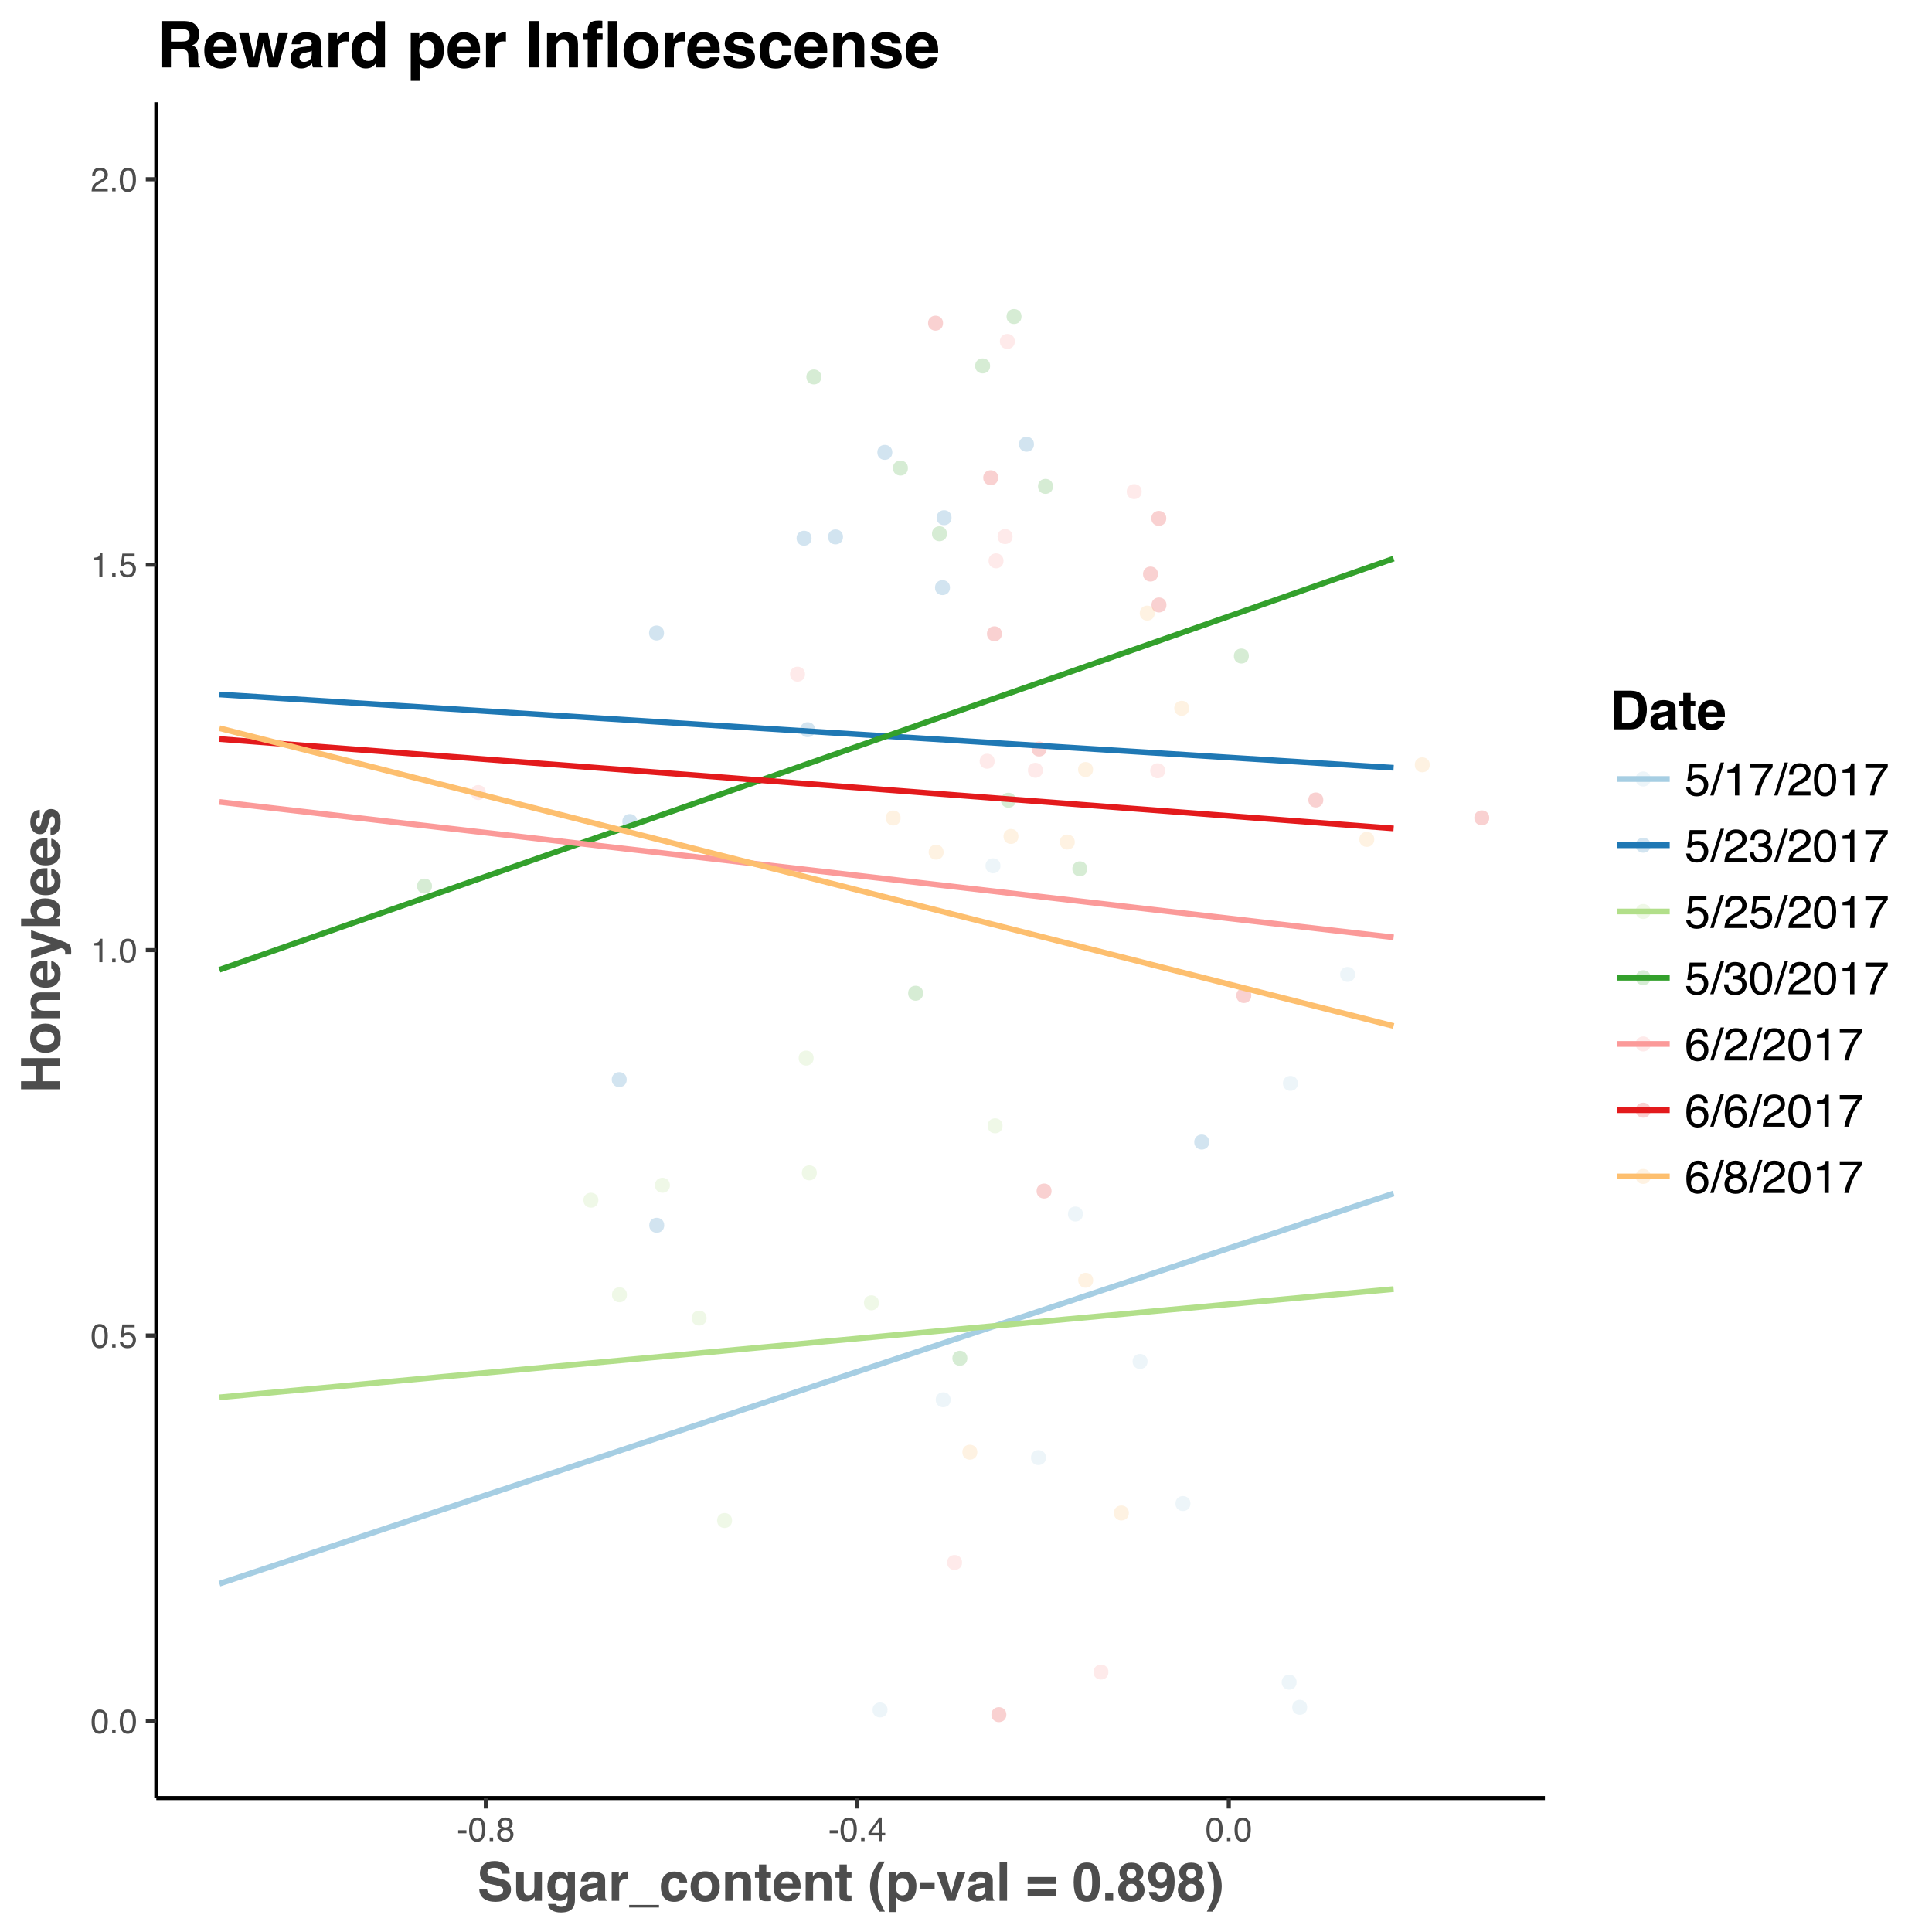 <?xml version="1.0" encoding="UTF-8"?>
<svg xmlns="http://www.w3.org/2000/svg" xmlns:xlink="http://www.w3.org/1999/xlink" width="504pt" height="504pt" viewBox="0 0 504 504" version="1.1">
<defs>
<g>
<symbol overflow="visible" id="glyph0-0">
<path style="stroke:none;" d="M 0.281 0 L 0.281 -6.312 L 5.297 -6.312 L 5.297 0 Z M 4.5 -0.797 L 4.5 -5.516 L 1.078 -5.516 L 1.078 -0.797 Z M 4.5 -0.797 "/>
</symbol>
<symbol overflow="visible" id="glyph0-1">
<path style="stroke:none;" d="M 2.375 -6.156 C 3.176 -6.156 3.754 -5.828 4.109 -5.172 C 4.379 -4.66 4.516 -3.961 4.516 -3.078 C 4.516 -2.242 4.391 -1.555 4.141 -1.016 C 3.785 -0.223 3.195 0.172 2.375 0.172 C 1.633 0.172 1.082 -0.148 0.719 -0.797 C 0.426 -1.328 0.281 -2.047 0.281 -2.953 C 0.281 -3.648 0.367 -4.25 0.547 -4.75 C 0.879 -5.688 1.488 -6.156 2.375 -6.156 Z M 2.375 -0.531 C 2.77 -0.531 3.086 -0.707 3.328 -1.062 C 3.566 -1.426 3.688 -2.086 3.688 -3.047 C 3.688 -3.754 3.598 -4.332 3.422 -4.781 C 3.254 -5.227 2.922 -5.453 2.422 -5.453 C 1.973 -5.453 1.641 -5.238 1.422 -4.812 C 1.211 -4.383 1.109 -3.754 1.109 -2.922 C 1.109 -2.297 1.176 -1.789 1.312 -1.406 C 1.52 -0.82 1.875 -0.531 2.375 -0.531 Z M 2.375 -0.531 "/>
</symbol>
<symbol overflow="visible" id="glyph0-2">
<path style="stroke:none;" d="M 0.75 -0.938 L 1.656 -0.938 L 1.656 0 L 0.75 0 Z M 0.75 -0.938 "/>
</symbol>
<symbol overflow="visible" id="glyph0-3">
<path style="stroke:none;" d="M 1.094 -1.562 C 1.133 -1.125 1.336 -0.82 1.703 -0.656 C 1.879 -0.57 2.094 -0.531 2.344 -0.531 C 2.801 -0.531 3.141 -0.676 3.359 -0.969 C 3.578 -1.258 3.688 -1.582 3.688 -1.938 C 3.688 -2.363 3.555 -2.691 3.297 -2.922 C 3.035 -3.16 2.719 -3.281 2.344 -3.281 C 2.082 -3.281 1.852 -3.227 1.656 -3.125 C 1.469 -3.02 1.305 -2.879 1.172 -2.703 L 0.5 -2.734 L 0.969 -6.047 L 4.172 -6.047 L 4.172 -5.297 L 1.562 -5.297 L 1.297 -3.594 C 1.43 -3.695 1.566 -3.773 1.703 -3.828 C 1.93 -3.93 2.195 -3.984 2.5 -3.984 C 3.062 -3.984 3.535 -3.801 3.922 -3.438 C 4.316 -3.07 4.516 -2.609 4.516 -2.047 C 4.516 -1.461 4.332 -0.945 3.969 -0.5 C 3.613 -0.062 3.047 0.156 2.266 0.156 C 1.754 0.156 1.305 0.016 0.922 -0.266 C 0.547 -0.547 0.332 -0.977 0.281 -1.562 Z M 1.094 -1.562 "/>
</symbol>
<symbol overflow="visible" id="glyph0-4">
<path style="stroke:none;" d="M 0.844 -4.359 L 0.844 -4.953 C 1.395 -5.004 1.781 -5.094 2 -5.219 C 2.227 -5.344 2.395 -5.645 2.5 -6.125 L 3.109 -6.125 L 3.109 0 L 2.297 0 L 2.297 -4.359 Z M 0.844 -4.359 "/>
</symbol>
<symbol overflow="visible" id="glyph0-5">
<path style="stroke:none;" d="M 0.281 0 C 0.301 -0.531 0.406 -0.988 0.594 -1.375 C 0.789 -1.77 1.164 -2.129 1.719 -2.453 L 2.547 -2.922 C 2.91 -3.141 3.164 -3.328 3.312 -3.484 C 3.551 -3.711 3.672 -3.984 3.672 -4.297 C 3.672 -4.648 3.562 -4.93 3.344 -5.141 C 3.133 -5.359 2.848 -5.469 2.484 -5.469 C 1.961 -5.469 1.598 -5.266 1.391 -4.859 C 1.285 -4.648 1.227 -4.352 1.219 -3.969 L 0.422 -3.969 C 0.43 -4.5 0.531 -4.938 0.719 -5.281 C 1.051 -5.875 1.645 -6.172 2.5 -6.172 C 3.195 -6.172 3.707 -5.977 4.031 -5.594 C 4.363 -5.219 4.531 -4.797 4.531 -4.328 C 4.531 -3.836 4.352 -3.414 4 -3.062 C 3.801 -2.863 3.441 -2.617 2.922 -2.328 L 2.344 -2 C 2.062 -1.844 1.836 -1.695 1.672 -1.562 C 1.391 -1.312 1.211 -1.035 1.141 -0.734 L 4.5 -0.734 L 4.5 0 Z M 0.281 0 "/>
</symbol>
<symbol overflow="visible" id="glyph0-6">
<path style="stroke:none;" d="M 0.359 -2.844 L 2.516 -2.844 L 2.516 -2.047 L 0.359 -2.047 Z M 0.359 -2.844 "/>
</symbol>
<symbol overflow="visible" id="glyph0-7">
<path style="stroke:none;" d="M 2.391 -3.578 C 2.734 -3.578 3 -3.672 3.188 -3.859 C 3.383 -4.047 3.484 -4.273 3.484 -4.547 C 3.484 -4.773 3.391 -4.984 3.203 -5.172 C 3.016 -5.359 2.734 -5.453 2.359 -5.453 C 1.992 -5.453 1.727 -5.359 1.562 -5.172 C 1.395 -4.984 1.312 -4.758 1.312 -4.5 C 1.312 -4.207 1.414 -3.977 1.625 -3.812 C 1.844 -3.656 2.098 -3.578 2.391 -3.578 Z M 2.438 -0.531 C 2.801 -0.531 3.098 -0.625 3.328 -0.812 C 3.566 -1.008 3.688 -1.301 3.688 -1.688 C 3.688 -2.082 3.562 -2.383 3.312 -2.594 C 3.07 -2.801 2.766 -2.906 2.391 -2.906 C 2.016 -2.906 1.707 -2.797 1.469 -2.578 C 1.238 -2.367 1.125 -2.078 1.125 -1.703 C 1.125 -1.391 1.227 -1.113 1.438 -0.875 C 1.656 -0.645 1.988 -0.531 2.438 -0.531 Z M 1.344 -3.281 C 1.125 -3.375 0.957 -3.477 0.844 -3.594 C 0.613 -3.82 0.5 -4.125 0.5 -4.5 C 0.5 -4.957 0.664 -5.348 1 -5.672 C 1.332 -6.004 1.801 -6.172 2.406 -6.172 C 3 -6.172 3.461 -6.016 3.797 -5.703 C 4.129 -5.391 4.297 -5.023 4.297 -4.609 C 4.297 -4.223 4.195 -3.914 4 -3.688 C 3.895 -3.551 3.727 -3.414 3.5 -3.281 C 3.758 -3.164 3.961 -3.031 4.109 -2.875 C 4.379 -2.594 4.516 -2.223 4.516 -1.766 C 4.516 -1.223 4.332 -0.766 3.969 -0.391 C 3.602 -0.016 3.086 0.172 2.422 0.172 C 1.828 0.172 1.32 0.008 0.906 -0.312 C 0.488 -0.633 0.281 -1.109 0.281 -1.734 C 0.281 -2.086 0.367 -2.395 0.547 -2.656 C 0.723 -2.926 0.988 -3.133 1.344 -3.281 Z M 1.344 -3.281 "/>
</symbol>
<symbol overflow="visible" id="glyph0-8">
<path style="stroke:none;" d="M 2.906 -2.172 L 2.906 -4.969 L 0.938 -2.172 Z M 2.922 0 L 2.922 -1.5 L 0.219 -1.5 L 0.219 -2.266 L 3.047 -6.172 L 3.688 -6.172 L 3.688 -2.172 L 4.594 -2.172 L 4.594 -1.5 L 3.688 -1.5 L 3.688 0 Z M 2.922 0 "/>
</symbol>
<symbol overflow="visible" id="glyph1-0">
<path style="stroke:none;" d="M 1.047 0 L 1.047 -10.078 L 9.172 -10.078 L 9.172 0 Z M 7.906 -1.266 L 7.906 -8.812 L 2.312 -8.812 L 2.312 -1.266 Z M 7.906 -1.266 "/>
</symbol>
<symbol overflow="visible" id="glyph1-1">
<path style="stroke:none;" d="M 2.594 -3.109 C 2.656 -2.648 2.781 -2.305 2.969 -2.078 C 3.312 -1.66 3.895 -1.453 4.719 -1.453 C 5.219 -1.453 5.625 -1.508 5.938 -1.625 C 6.52 -1.832 6.812 -2.223 6.812 -2.797 C 6.812 -3.117 6.664 -3.375 6.375 -3.562 C 6.082 -3.738 5.625 -3.895 5 -4.031 L 3.938 -4.266 C 2.883 -4.504 2.16 -4.766 1.766 -5.047 C 1.086 -5.516 0.75 -6.238 0.75 -7.219 C 0.75 -8.125 1.078 -8.875 1.734 -9.469 C 2.391 -10.07 3.352 -10.375 4.625 -10.375 C 5.688 -10.375 6.594 -10.094 7.344 -9.531 C 8.094 -8.969 8.484 -8.148 8.516 -7.078 L 6.5 -7.078 C 6.457 -7.68 6.191 -8.113 5.703 -8.375 C 5.367 -8.539 4.961 -8.625 4.484 -8.625 C 3.941 -8.625 3.504 -8.516 3.172 -8.297 C 2.848 -8.078 2.688 -7.77 2.688 -7.375 C 2.688 -7.02 2.848 -6.75 3.172 -6.562 C 3.379 -6.445 3.816 -6.312 4.484 -6.156 L 6.219 -5.734 C 6.977 -5.555 7.551 -5.312 7.938 -5 C 8.539 -4.531 8.844 -3.848 8.844 -2.953 C 8.844 -2.023 8.488 -1.254 7.781 -0.641 C 7.082 -0.035 6.094 0.266 4.812 0.266 C 3.5 0.266 2.461 -0.031 1.703 -0.625 C 0.953 -1.227 0.578 -2.055 0.578 -3.109 Z M 4.641 -10.391 Z M 4.641 -10.391 "/>
</symbol>
<symbol overflow="visible" id="glyph1-2">
<path style="stroke:none;" d="M 2.844 -7.453 L 2.844 -2.953 C 2.844 -2.535 2.895 -2.219 3 -2 C 3.176 -1.625 3.523 -1.438 4.047 -1.438 C 4.711 -1.438 5.172 -1.707 5.422 -2.25 C 5.547 -2.539 5.609 -2.922 5.609 -3.391 L 5.609 -7.453 L 7.578 -7.453 L 7.578 0 L 5.688 0 L 5.688 -1.047 C 5.664 -1.023 5.617 -0.957 5.547 -0.844 C 5.473 -0.727 5.391 -0.629 5.297 -0.547 C 4.984 -0.273 4.688 -0.086 4.406 0.016 C 4.125 0.117 3.789 0.172 3.406 0.172 C 2.301 0.172 1.555 -0.227 1.172 -1.031 C 0.961 -1.469 0.859 -2.109 0.859 -2.953 L 0.859 -7.453 Z M 4.219 -7.656 Z M 4.219 -7.656 "/>
</symbol>
<symbol overflow="visible" id="glyph1-3">
<path style="stroke:none;" d="M 4.109 -1.594 C 4.566 -1.594 4.953 -1.766 5.266 -2.109 C 5.578 -2.453 5.734 -3.004 5.734 -3.766 C 5.734 -4.461 5.582 -4.992 5.281 -5.359 C 4.988 -5.734 4.594 -5.922 4.094 -5.922 C 3.406 -5.922 2.93 -5.602 2.672 -4.969 C 2.535 -4.625 2.469 -4.203 2.469 -3.703 C 2.469 -3.266 2.539 -2.879 2.688 -2.547 C 2.945 -1.91 3.422 -1.594 4.109 -1.594 Z M 3.625 -7.625 C 4 -7.625 4.32 -7.566 4.594 -7.453 C 5.07 -7.266 5.457 -6.906 5.75 -6.375 L 5.75 -7.453 L 7.641 -7.453 L 7.641 -0.391 C 7.641 0.578 7.477 1.305 7.156 1.797 C 6.602 2.629 5.535 3.047 3.953 3.047 C 3.004 3.047 2.227 2.859 1.625 2.484 C 1.02 2.109 0.688 1.551 0.625 0.812 L 2.75 0.812 C 2.801 1.039 2.891 1.207 3.016 1.312 C 3.223 1.488 3.578 1.578 4.078 1.578 C 4.773 1.578 5.242 1.344 5.484 0.875 C 5.641 0.57 5.719 0.062 5.719 -0.656 L 5.719 -1.125 C 5.531 -0.812 5.328 -0.57 5.109 -0.406 C 4.723 -0.113 4.223 0.031 3.609 0.031 C 2.648 0.031 1.883 -0.301 1.312 -0.969 C 0.738 -1.645 0.453 -2.555 0.453 -3.703 C 0.453 -4.805 0.727 -5.734 1.281 -6.484 C 1.832 -7.242 2.613 -7.625 3.625 -7.625 Z M 4.25 -7.656 Z M 4.25 -7.656 "/>
</symbol>
<symbol overflow="visible" id="glyph1-4">
<path style="stroke:none;" d="M 5.016 -3.625 C 4.891 -3.539 4.766 -3.473 4.641 -3.422 C 4.516 -3.379 4.344 -3.336 4.125 -3.297 L 3.688 -3.219 C 3.281 -3.145 2.988 -3.055 2.812 -2.953 C 2.508 -2.773 2.359 -2.5 2.359 -2.125 C 2.359 -1.789 2.445 -1.551 2.625 -1.406 C 2.812 -1.258 3.039 -1.188 3.312 -1.188 C 3.727 -1.188 4.113 -1.305 4.469 -1.547 C 4.82 -1.797 5.004 -2.25 5.016 -2.906 Z M 3.828 -4.531 C 4.191 -4.57 4.453 -4.629 4.609 -4.703 C 4.891 -4.816 5.031 -5 5.031 -5.25 C 5.031 -5.562 4.922 -5.773 4.703 -5.891 C 4.492 -6.004 4.188 -6.062 3.781 -6.062 C 3.312 -6.062 2.984 -5.945 2.797 -5.719 C 2.66 -5.551 2.566 -5.32 2.516 -5.031 L 0.641 -5.031 C 0.68 -5.688 0.863 -6.223 1.188 -6.641 C 1.707 -7.297 2.594 -7.625 3.844 -7.625 C 4.656 -7.625 5.379 -7.461 6.016 -7.141 C 6.648 -6.816 6.969 -6.207 6.969 -5.312 L 6.969 -1.891 C 6.969 -1.648 6.973 -1.363 6.984 -1.031 C 6.992 -0.781 7.031 -0.609 7.094 -0.516 C 7.156 -0.422 7.254 -0.344 7.391 -0.281 L 7.391 0 L 5.266 0 C 5.203 -0.145 5.16 -0.285 5.141 -0.422 C 5.117 -0.555 5.102 -0.707 5.094 -0.875 C 4.82 -0.582 4.508 -0.332 4.156 -0.125 C 3.738 0.113 3.266 0.234 2.734 0.234 C 2.055 0.234 1.5 0.039 1.062 -0.344 C 0.625 -0.727 0.406 -1.273 0.406 -1.984 C 0.406 -2.898 0.758 -3.562 1.469 -3.969 C 1.852 -4.195 2.422 -4.359 3.172 -4.453 Z M 3.938 -7.656 Z M 3.938 -7.656 "/>
</symbol>
<symbol overflow="visible" id="glyph1-5">
<path style="stroke:none;" d="M 4.953 -7.625 C 4.992 -7.625 5.023 -7.625 5.047 -7.625 C 5.078 -7.625 5.133 -7.617 5.219 -7.609 L 5.219 -5.625 C 5.094 -5.633 4.984 -5.641 4.891 -5.641 C 4.797 -5.648 4.719 -5.656 4.656 -5.656 C 3.875 -5.656 3.348 -5.398 3.078 -4.891 C 2.922 -4.598 2.844 -4.156 2.844 -3.562 L 2.844 0 L 0.891 0 L 0.891 -7.453 L 2.75 -7.453 L 2.75 -6.156 C 3.051 -6.645 3.312 -6.984 3.531 -7.172 C 3.895 -7.473 4.367 -7.625 4.953 -7.625 Z M 4.953 -7.625 "/>
</symbol>
<symbol overflow="visible" id="glyph1-6">
<path style="stroke:none;" d="M 0 1.75 L 0 1.062 L 7.781 1.062 L 7.781 1.75 Z M 0 1.75 "/>
</symbol>
<symbol overflow="visible" id="glyph1-7">
<path style="stroke:none;" d="M 5.359 -4.781 C 5.328 -5.062 5.234 -5.312 5.078 -5.531 C 4.859 -5.832 4.52 -5.984 4.062 -5.984 C 3.406 -5.984 2.957 -5.656 2.719 -5 C 2.582 -4.656 2.516 -4.195 2.516 -3.625 C 2.516 -3.07 2.582 -2.629 2.719 -2.297 C 2.945 -1.68 3.383 -1.375 4.031 -1.375 C 4.477 -1.375 4.797 -1.492 4.984 -1.734 C 5.18 -1.984 5.301 -2.305 5.344 -2.703 L 7.328 -2.703 C 7.285 -2.109 7.07 -1.547 6.688 -1.016 C 6.082 -0.16 5.18 0.266 3.984 0.266 C 2.785 0.266 1.898 -0.086 1.328 -0.797 C 0.766 -1.516 0.484 -2.441 0.484 -3.578 C 0.484 -4.859 0.797 -5.852 1.422 -6.562 C 2.047 -7.27 2.906 -7.625 4 -7.625 C 4.938 -7.625 5.703 -7.414 6.297 -7 C 6.891 -6.582 7.242 -5.844 7.359 -4.781 Z M 4.047 -7.656 Z M 4.047 -7.656 "/>
</symbol>
<symbol overflow="visible" id="glyph1-8">
<path style="stroke:none;" d="M 4.25 -1.375 C 4.82 -1.375 5.258 -1.578 5.562 -1.984 C 5.863 -2.391 6.016 -2.969 6.016 -3.719 C 6.016 -4.457 5.863 -5.031 5.562 -5.438 C 5.258 -5.844 4.82 -6.047 4.25 -6.047 C 3.676 -6.047 3.234 -5.844 2.922 -5.438 C 2.617 -5.031 2.469 -4.457 2.469 -3.719 C 2.469 -2.969 2.617 -2.391 2.922 -1.984 C 3.234 -1.578 3.676 -1.375 4.25 -1.375 Z M 8.062 -3.719 C 8.062 -2.625 7.75 -1.688 7.125 -0.906 C 6.5 -0.125 5.547 0.266 4.266 0.266 C 2.984 0.266 2.023 -0.125 1.391 -0.906 C 0.766 -1.688 0.453 -2.625 0.453 -3.719 C 0.453 -4.789 0.766 -5.719 1.391 -6.5 C 2.023 -7.289 2.984 -7.688 4.266 -7.688 C 5.547 -7.688 6.5 -7.289 7.125 -6.5 C 7.75 -5.719 8.062 -4.789 8.062 -3.719 Z M 4.266 -7.656 Z M 4.266 -7.656 "/>
</symbol>
<symbol overflow="visible" id="glyph1-9">
<path style="stroke:none;" d="M 5.031 -7.625 C 5.801 -7.625 6.43 -7.422 6.922 -7.016 C 7.41 -6.617 7.656 -5.953 7.656 -5.016 L 7.656 0 L 5.672 0 L 5.672 -4.531 C 5.672 -4.926 5.617 -5.227 5.516 -5.438 C 5.316 -5.82 4.953 -6.016 4.422 -6.016 C 3.754 -6.016 3.301 -5.734 3.062 -5.172 C 2.926 -4.867 2.859 -4.488 2.859 -4.031 L 2.859 0 L 0.922 0 L 0.922 -7.438 L 2.797 -7.438 L 2.797 -6.344 C 3.047 -6.727 3.285 -7.004 3.516 -7.172 C 3.91 -7.473 4.414 -7.625 5.031 -7.625 Z M 4.328 -7.656 Z M 4.328 -7.656 "/>
</symbol>
<symbol overflow="visible" id="glyph1-10">
<path style="stroke:none;" d="M 0.141 -6 L 0.141 -7.391 L 1.188 -7.391 L 1.188 -9.469 L 3.109 -9.469 L 3.109 -7.391 L 4.328 -7.391 L 4.328 -6 L 3.109 -6 L 3.109 -2.062 C 3.109 -1.75 3.145 -1.555 3.219 -1.484 C 3.301 -1.41 3.539 -1.375 3.938 -1.375 C 4 -1.375 4.062 -1.375 4.125 -1.375 C 4.188 -1.375 4.254 -1.379 4.328 -1.391 L 4.328 0.062 L 3.391 0.109 C 2.473 0.141 1.848 -0.02 1.516 -0.375 C 1.297 -0.602 1.188 -0.945 1.188 -1.406 L 1.188 -6 Z M 0.141 -6 "/>
</symbol>
<symbol overflow="visible" id="glyph1-11">
<path style="stroke:none;" d="M 3.844 -6.047 C 3.395 -6.047 3.047 -5.906 2.797 -5.625 C 2.547 -5.344 2.391 -4.957 2.328 -4.469 L 5.359 -4.469 C 5.328 -4.988 5.172 -5.379 4.891 -5.641 C 4.609 -5.91 4.258 -6.047 3.844 -6.047 Z M 3.844 -7.656 C 4.469 -7.656 5.023 -7.535 5.516 -7.297 C 6.016 -7.066 6.426 -6.703 6.75 -6.203 C 7.039 -5.754 7.234 -5.238 7.328 -4.656 C 7.367 -4.32 7.391 -3.832 7.391 -3.188 L 2.281 -3.188 C 2.312 -2.438 2.547 -1.91 2.984 -1.609 C 3.254 -1.422 3.578 -1.328 3.953 -1.328 C 4.359 -1.328 4.688 -1.441 4.938 -1.672 C 5.07 -1.797 5.191 -1.969 5.297 -2.188 L 7.281 -2.188 C 7.238 -1.75 7.008 -1.301 6.594 -0.844 C 5.957 -0.113 5.066 0.25 3.922 0.25 C 2.973 0.25 2.133 -0.055 1.406 -0.672 C 0.688 -1.285 0.328 -2.281 0.328 -3.656 C 0.328 -4.938 0.648 -5.922 1.297 -6.609 C 1.953 -7.305 2.801 -7.656 3.844 -7.656 Z M 3.984 -7.656 Z M 3.984 -7.656 "/>
</symbol>
<symbol overflow="visible" id="glyph1-12">
<path style="stroke:none;" d=""/>
</symbol>
<symbol overflow="visible" id="glyph1-13">
<path style="stroke:none;" d="M 1.406 -7.531 C 1.77 -8.375 2.297 -9.273 2.984 -10.234 L 4.453 -10.234 L 4.047 -9.469 C 3.461 -8.414 3.062 -7.316 2.844 -6.172 C 2.695 -5.41 2.625 -4.582 2.625 -3.688 C 2.625 -2.289 2.828 -1.008 3.234 0.156 C 3.473 0.852 3.891 1.742 4.484 2.828 L 3.047 2.828 L 2.562 2.156 C 2.25 1.758 1.914 1.164 1.562 0.375 C 0.926 -1.039 0.609 -2.438 0.609 -3.812 C 0.609 -5.062 0.875 -6.301 1.406 -7.531 Z M 1.406 -7.531 "/>
</symbol>
<symbol overflow="visible" id="glyph1-14">
<path style="stroke:none;" d="M 6.047 -3.719 C 6.047 -4.301 5.91 -4.812 5.641 -5.25 C 5.379 -5.688 4.957 -5.906 4.375 -5.906 C 3.664 -5.906 3.18 -5.57 2.922 -4.906 C 2.785 -4.551 2.719 -4.102 2.719 -3.562 C 2.719 -2.688 2.945 -2.078 3.406 -1.734 C 3.676 -1.523 4 -1.422 4.375 -1.422 C 4.914 -1.422 5.328 -1.629 5.609 -2.047 C 5.898 -2.473 6.047 -3.031 6.047 -3.719 Z M 4.938 -7.609 C 5.801 -7.609 6.535 -7.285 7.141 -6.641 C 7.742 -6.004 8.047 -5.066 8.047 -3.828 C 8.047 -2.516 7.75 -1.508 7.156 -0.812 C 6.57 -0.125 5.816 0.219 4.891 0.219 C 4.297 0.219 3.801 0.066 3.406 -0.234 C 3.195 -0.398 2.988 -0.641 2.781 -0.953 L 2.781 2.938 L 0.859 2.938 L 0.859 -7.453 L 2.719 -7.453 L 2.719 -6.344 C 2.926 -6.676 3.148 -6.93 3.391 -7.109 C 3.828 -7.441 4.344 -7.609 4.938 -7.609 Z M 4.938 -7.609 "/>
</symbol>
<symbol overflow="visible" id="glyph1-15">
<path style="stroke:none;" d="M 0.328 -4.828 L 4.25 -4.828 L 4.25 -2.984 L 0.328 -2.984 Z M 0.328 -4.828 "/>
</symbol>
<symbol overflow="visible" id="glyph1-16">
<path style="stroke:none;" d="M 5.5 -7.453 L 7.594 -7.453 L 4.906 0 L 2.844 0 L 0.172 -7.453 L 2.359 -7.453 L 3.922 -1.953 Z M 5.5 -7.453 "/>
</symbol>
<symbol overflow="visible" id="glyph1-17">
<path style="stroke:none;" d="M 2.906 0 L 0.953 0 L 0.953 -10.078 L 2.906 -10.078 Z M 2.906 0 "/>
</symbol>
<symbol overflow="visible" id="glyph1-18">
<path style="stroke:none;" d="M 7.906 -6.203 L 7.906 -4.406 L 0.5 -4.406 L 0.5 -6.203 Z M 7.906 -3.016 L 7.906 -1.203 L 0.5 -1.203 L 0.5 -3.016 Z M 7.906 -3.016 "/>
</symbol>
<symbol overflow="visible" id="glyph1-19">
<path style="stroke:none;" d="M 2.422 -4.859 C 2.422 -3.723 2.516 -2.852 2.703 -2.25 C 2.891 -1.645 3.273 -1.344 3.859 -1.344 C 4.43 -1.344 4.805 -1.645 4.984 -2.25 C 5.172 -2.852 5.266 -3.723 5.266 -4.859 C 5.266 -6.055 5.172 -6.941 4.984 -7.516 C 4.805 -8.086 4.43 -8.375 3.859 -8.375 C 3.273 -8.375 2.891 -8.086 2.703 -7.516 C 2.516 -6.941 2.422 -6.055 2.422 -4.859 Z M 3.859 -9.984 C 5.117 -9.984 6.004 -9.535 6.516 -8.641 C 7.023 -7.754 7.281 -6.492 7.281 -4.859 C 7.281 -3.223 7.023 -1.961 6.516 -1.078 C 6.004 -0.191 5.117 0.25 3.859 0.25 C 2.598 0.25 1.711 -0.191 1.203 -1.078 C 0.691 -1.961 0.438 -3.223 0.438 -4.859 C 0.438 -6.492 0.691 -7.754 1.203 -8.641 C 1.711 -9.535 2.598 -9.984 3.859 -9.984 Z M 3.859 -9.984 "/>
</symbol>
<symbol overflow="visible" id="glyph1-20">
<path style="stroke:none;" d="M 0.875 -2.031 L 2.953 -2.031 L 2.953 0 L 0.875 0 Z M 0.875 -2.031 "/>
</symbol>
<symbol overflow="visible" id="glyph1-21">
<path style="stroke:none;" d="M 2.391 -2.875 C 2.391 -2.383 2.516 -2.004 2.766 -1.734 C 3.023 -1.473 3.379 -1.344 3.828 -1.344 C 4.266 -1.344 4.609 -1.473 4.859 -1.734 C 5.117 -2.004 5.25 -2.383 5.25 -2.875 C 5.25 -3.383 5.117 -3.77 4.859 -4.031 C 4.609 -4.289 4.266 -4.422 3.828 -4.422 C 3.391 -4.422 3.039 -4.289 2.781 -4.031 C 2.52 -3.77 2.391 -3.383 2.391 -2.875 Z M 0.375 -2.75 C 0.375 -3.301 0.5 -3.801 0.75 -4.25 C 1 -4.707 1.367 -5.051 1.859 -5.281 C 1.379 -5.594 1.066 -5.938 0.922 -6.312 C 0.785 -6.688 0.719 -7.035 0.719 -7.359 C 0.719 -8.078 0.988 -8.688 1.531 -9.188 C 2.07 -9.695 2.836 -9.953 3.828 -9.953 C 4.816 -9.953 5.582 -9.695 6.125 -9.188 C 6.664 -8.688 6.938 -8.078 6.938 -7.359 C 6.938 -7.035 6.863 -6.688 6.719 -6.312 C 6.57 -5.938 6.258 -5.613 5.781 -5.344 C 6.27 -5.07 6.633 -4.707 6.875 -4.25 C 7.125 -3.801 7.25 -3.301 7.25 -2.75 C 7.25 -1.914 6.941 -1.203 6.328 -0.609 C 5.711 -0.023 4.848 0.266 3.734 0.266 C 2.629 0.266 1.789 -0.023 1.219 -0.609 C 0.656 -1.203 0.375 -1.914 0.375 -2.75 Z M 2.578 -7.141 C 2.578 -6.773 2.688 -6.477 2.906 -6.25 C 3.125 -6.02 3.43 -5.906 3.828 -5.906 C 4.223 -5.906 4.523 -6.02 4.734 -6.25 C 4.953 -6.477 5.062 -6.773 5.062 -7.141 C 5.062 -7.523 4.953 -7.828 4.734 -8.047 C 4.523 -8.273 4.223 -8.391 3.828 -8.391 C 3.43 -8.391 3.125 -8.273 2.906 -8.047 C 2.688 -7.828 2.578 -7.523 2.578 -7.141 Z M 2.578 -7.141 "/>
</symbol>
<symbol overflow="visible" id="glyph1-22">
<path style="stroke:none;" d="M 0.422 -6.422 C 0.422 -7.484 0.723 -8.344 1.328 -9 C 1.941 -9.664 2.738 -10 3.719 -10 C 5.227 -10 6.266 -9.328 6.828 -7.984 C 7.148 -7.234 7.312 -6.238 7.312 -5 C 7.312 -3.801 7.156 -2.801 6.844 -2 C 6.258 -0.477 5.191 0.281 3.641 0.281 C 2.891 0.281 2.219 0.062 1.625 -0.375 C 1.039 -0.812 0.703 -1.453 0.609 -2.297 L 2.562 -2.297 C 2.602 -2.004 2.723 -1.766 2.922 -1.578 C 3.129 -1.398 3.395 -1.312 3.719 -1.312 C 4.363 -1.312 4.816 -1.664 5.078 -2.375 C 5.223 -2.77 5.312 -3.344 5.344 -4.094 C 5.164 -3.875 4.977 -3.703 4.781 -3.578 C 4.414 -3.359 3.969 -3.25 3.438 -3.25 C 2.645 -3.25 1.941 -3.52 1.328 -4.062 C 0.723 -4.613 0.422 -5.398 0.422 -6.422 Z M 3.859 -4.844 C 4.129 -4.844 4.379 -4.922 4.609 -5.078 C 5.055 -5.359 5.281 -5.848 5.281 -6.547 C 5.281 -7.109 5.145 -7.551 4.875 -7.875 C 4.613 -8.207 4.258 -8.375 3.812 -8.375 C 3.477 -8.375 3.191 -8.281 2.953 -8.094 C 2.578 -7.801 2.391 -7.305 2.391 -6.609 C 2.391 -6.016 2.508 -5.57 2.75 -5.281 C 2.988 -4.988 3.359 -4.844 3.859 -4.844 Z M 3.859 -4.844 "/>
</symbol>
<symbol overflow="visible" id="glyph1-23">
<path style="stroke:none;" d="M 1.641 -10.234 C 2.336 -9.273 2.867 -8.375 3.234 -7.531 C 3.766 -6.301 4.031 -5.062 4.031 -3.812 C 4.031 -2.438 3.711 -1.039 3.078 0.375 C 2.723 1.164 2.391 1.758 2.078 2.156 L 1.594 2.828 L 0.141 2.828 C 0.742 1.742 1.164 0.852 1.406 0.156 C 1.812 -1.008 2.016 -2.289 2.016 -3.688 C 2.016 -4.582 1.941 -5.41 1.797 -6.172 C 1.566 -7.316 1.164 -8.414 0.594 -9.469 L 0.172 -10.234 Z M 1.641 -10.234 "/>
</symbol>
<symbol overflow="visible" id="glyph1-24">
<path style="stroke:none;" d="M 3.109 -8.328 L 3.109 -1.75 L 5.047 -1.75 C 6.047 -1.75 6.738 -2.238 7.125 -3.219 C 7.344 -3.758 7.453 -4.398 7.453 -5.141 C 7.453 -6.16 7.289 -6.945 6.969 -7.5 C 6.645 -8.051 6.004 -8.328 5.047 -8.328 Z M 5.406 -10.078 C 6.031 -10.066 6.551 -9.992 6.969 -9.859 C 7.676 -9.629 8.25 -9.203 8.688 -8.578 C 9.031 -8.078 9.266 -7.535 9.391 -6.953 C 9.523 -6.367 9.594 -5.812 9.594 -5.281 C 9.594 -3.945 9.32 -2.812 8.781 -1.875 C 8.051 -0.625 6.926 0 5.406 0 L 1.062 0 L 1.062 -10.078 Z M 5.406 -10.078 "/>
</symbol>
<symbol overflow="visible" id="glyph2-0">
<path style="stroke:none;" d="M 0 -1.047 L -10.078 -1.047 L -10.078 -9.172 L 0 -9.172 Z M -1.266 -7.906 L -8.812 -7.906 L -8.812 -2.312 L -1.266 -2.312 Z M -1.266 -7.906 "/>
</symbol>
<symbol overflow="visible" id="glyph2-1">
<path style="stroke:none;" d="M 0 -1.047 L -10.078 -1.047 L -10.078 -3.141 L -6.234 -3.141 L -6.234 -7.078 L -10.078 -7.078 L -10.078 -9.172 L 0 -9.172 L 0 -7.078 L -4.5 -7.078 L -4.5 -3.141 L 0 -3.141 Z M 0 -1.047 "/>
</symbol>
<symbol overflow="visible" id="glyph2-2">
<path style="stroke:none;" d="M -1.375 -4.25 C -1.375 -4.82 -1.578 -5.258 -1.984 -5.562 C -2.391 -5.863 -2.969 -6.016 -3.719 -6.016 C -4.457 -6.016 -5.031 -5.863 -5.438 -5.562 C -5.844 -5.258 -6.047 -4.82 -6.047 -4.25 C -6.047 -3.676 -5.844 -3.234 -5.438 -2.922 C -5.031 -2.617 -4.457 -2.469 -3.719 -2.469 C -2.969 -2.469 -2.391 -2.617 -1.984 -2.922 C -1.578 -3.234 -1.375 -3.676 -1.375 -4.25 Z M -3.719 -8.062 C -2.625 -8.062 -1.688 -7.75 -0.906 -7.125 C -0.125 -6.5 0.266 -5.547 0.266 -4.266 C 0.266 -2.984 -0.125 -2.023 -0.906 -1.391 C -1.688 -0.766 -2.625 -0.453 -3.719 -0.453 C -4.789 -0.453 -5.719 -0.766 -6.5 -1.391 C -7.289 -2.023 -7.688 -2.984 -7.688 -4.266 C -7.688 -5.547 -7.289 -6.5 -6.5 -7.125 C -5.719 -7.75 -4.789 -8.062 -3.719 -8.062 Z M -7.656 -4.266 Z M -7.656 -4.266 "/>
</symbol>
<symbol overflow="visible" id="glyph2-3">
<path style="stroke:none;" d="M -7.625 -5.031 C -7.625 -5.801 -7.422 -6.43 -7.016 -6.922 C -6.617 -7.41 -5.953 -7.656 -5.016 -7.656 L 0 -7.656 L 0 -5.672 L -4.531 -5.672 C -4.926 -5.672 -5.227 -5.617 -5.438 -5.516 C -5.82 -5.316 -6.016 -4.953 -6.016 -4.422 C -6.016 -3.754 -5.734 -3.301 -5.172 -3.062 C -4.867 -2.926 -4.488 -2.859 -4.031 -2.859 L 0 -2.859 L 0 -0.922 L -7.438 -0.922 L -7.438 -2.797 L -6.344 -2.797 C -6.727 -3.047 -7.004 -3.285 -7.172 -3.516 C -7.473 -3.91 -7.625 -4.414 -7.625 -5.031 Z M -7.656 -4.328 Z M -7.656 -4.328 "/>
</symbol>
<symbol overflow="visible" id="glyph2-4">
<path style="stroke:none;" d="M -6.047 -3.844 C -6.047 -3.395 -5.906 -3.047 -5.625 -2.797 C -5.344 -2.547 -4.957 -2.391 -4.469 -2.328 L -4.469 -5.359 C -4.988 -5.328 -5.379 -5.172 -5.641 -4.891 C -5.91 -4.609 -6.047 -4.258 -6.047 -3.844 Z M -7.656 -3.844 C -7.656 -4.469 -7.535 -5.023 -7.297 -5.516 C -7.066 -6.016 -6.703 -6.426 -6.203 -6.75 C -5.754 -7.039 -5.238 -7.234 -4.656 -7.328 C -4.32 -7.367 -3.832 -7.391 -3.188 -7.391 L -3.188 -2.281 C -2.438 -2.312 -1.91 -2.547 -1.609 -2.984 C -1.422 -3.254 -1.328 -3.578 -1.328 -3.953 C -1.328 -4.359 -1.441 -4.688 -1.672 -4.938 C -1.797 -5.07 -1.969 -5.191 -2.188 -5.297 L -2.188 -7.281 C -1.75 -7.238 -1.301 -7.008 -0.844 -6.594 C -0.113 -5.957 0.25 -5.066 0.25 -3.922 C 0.25 -2.973 -0.055 -2.133 -0.672 -1.406 C -1.285 -0.688 -2.281 -0.328 -3.656 -0.328 C -4.938 -0.328 -5.922 -0.648 -6.609 -1.297 C -7.305 -1.953 -7.656 -2.801 -7.656 -3.844 Z M -7.656 -3.984 Z M -7.656 -3.984 "/>
</symbol>
<symbol overflow="visible" id="glyph2-5">
<path style="stroke:none;" d="M 1.422 -1.203 L 1.438 -1.453 C 1.445 -1.648 1.441 -1.832 1.422 -2 C 1.398 -2.176 1.348 -2.32 1.266 -2.438 C 1.191 -2.551 1.031 -2.656 0.781 -2.75 C 0.531 -2.852 0.379 -2.895 0.328 -2.875 L -7.453 -0.141 L -7.453 -2.312 L -1.953 -3.938 L -7.453 -5.469 L -7.453 -7.547 L -0.125 -4.984 C 1.289 -4.492 2.164 -4.102 2.5 -3.812 C 2.844 -3.531 3.016 -2.957 3.016 -2.094 C 3.016 -1.926 3.016 -1.789 3.016 -1.688 C 3.016 -1.582 3.004 -1.422 2.984 -1.203 Z M -7.656 -3.844 Z M -7.656 -3.844 "/>
</symbol>
<symbol overflow="visible" id="glyph2-6">
<path style="stroke:none;" d="M -7.609 -4.938 C -7.609 -5.914 -7.254 -6.68 -6.547 -7.234 C -5.848 -7.785 -4.941 -8.062 -3.828 -8.062 C -2.66 -8.062 -1.695 -7.785 -0.938 -7.234 C -0.176 -6.691 0.203 -5.93 0.203 -4.953 C 0.203 -4.336 0.078 -3.844 -0.172 -3.469 C -0.316 -3.25 -0.57 -3.008 -0.938 -2.75 L 0 -2.75 L 0 -0.844 L -10.062 -0.844 L -10.062 -2.781 L -6.484 -2.781 C -6.828 -3.031 -7.094 -3.301 -7.281 -3.594 C -7.5 -3.945 -7.609 -4.395 -7.609 -4.938 Z M -1.406 -4.438 C -1.406 -4.938 -1.609 -5.32 -2.016 -5.594 C -2.422 -5.875 -2.953 -6.016 -3.609 -6.016 C -4.141 -6.016 -4.578 -5.945 -4.922 -5.812 C -5.578 -5.551 -5.906 -5.07 -5.906 -4.375 C -5.906 -3.676 -5.586 -3.191 -4.953 -2.922 C -4.609 -2.785 -4.164 -2.719 -3.625 -2.719 C -2.988 -2.719 -2.457 -2.859 -2.031 -3.141 C -1.613 -3.422 -1.406 -3.852 -1.406 -4.438 Z M -1.406 -4.438 "/>
</symbol>
<symbol overflow="visible" id="glyph2-7">
<path style="stroke:none;" d="M -2.375 -2.422 C -2.031 -2.461 -1.785 -2.551 -1.641 -2.688 C -1.379 -2.938 -1.25 -3.383 -1.25 -4.031 C -1.25 -4.414 -1.305 -4.719 -1.422 -4.938 C -1.535 -5.164 -1.707 -5.281 -1.938 -5.281 C -2.156 -5.281 -2.32 -5.191 -2.438 -5.016 C -2.551 -4.828 -2.742 -4.148 -3.016 -2.984 C -3.234 -2.141 -3.5 -1.547 -3.812 -1.203 C -4.113 -0.848 -4.555 -0.672 -5.141 -0.672 C -5.836 -0.672 -6.43 -0.941 -6.922 -1.484 C -7.41 -2.023 -7.656 -2.785 -7.656 -3.766 C -7.656 -4.691 -7.469 -5.445 -7.094 -6.031 C -6.727 -6.625 -6.094 -6.961 -5.188 -7.047 L -5.188 -5.094 C -5.438 -5.07 -5.633 -5.004 -5.781 -4.891 C -6.039 -4.672 -6.172 -4.305 -6.172 -3.797 C -6.172 -3.367 -6.102 -3.066 -5.969 -2.891 C -5.844 -2.711 -5.691 -2.625 -5.516 -2.625 C -5.285 -2.625 -5.125 -2.719 -5.031 -2.906 C -4.926 -3.094 -4.742 -3.77 -4.484 -4.938 C -4.305 -5.707 -4.031 -6.285 -3.656 -6.672 C -3.281 -7.055 -2.812 -7.25 -2.25 -7.25 C -1.52 -7.25 -0.922 -6.973 -0.453 -6.422 C 0.016 -5.879 0.25 -5.035 0.25 -3.891 C 0.25 -2.711 0.004 -1.844 -0.484 -1.281 C -0.984 -0.727 -1.613 -0.453 -2.375 -0.453 Z M -7.656 -3.922 Z M -7.656 -3.922 "/>
</symbol>
<symbol overflow="visible" id="glyph3-0">
<path style="stroke:none;" d="M 0.391 0 L 0.391 -8.609 L 7.219 -8.609 L 7.219 0 Z M 6.141 -1.078 L 6.141 -7.531 L 1.469 -7.531 L 1.469 -1.078 Z M 6.141 -1.078 "/>
</symbol>
<symbol overflow="visible" id="glyph3-1">
<path style="stroke:none;" d="M 1.484 -2.141 C 1.555 -1.535 1.836 -1.117 2.328 -0.891 C 2.578 -0.773 2.863 -0.719 3.188 -0.719 C 3.812 -0.719 4.273 -0.914 4.578 -1.312 C 4.879 -1.707 5.031 -2.148 5.031 -2.641 C 5.031 -3.223 4.848 -3.676 4.484 -4 C 4.129 -4.32 3.703 -4.484 3.203 -4.484 C 2.836 -4.484 2.523 -4.41 2.266 -4.266 C 2.004 -4.129 1.785 -3.938 1.609 -3.688 L 0.688 -3.734 L 1.328 -8.25 L 5.688 -8.25 L 5.688 -7.234 L 2.125 -7.234 L 1.766 -4.906 C 1.961 -5.051 2.148 -5.16 2.328 -5.234 C 2.641 -5.359 3 -5.422 3.406 -5.422 C 4.176 -5.422 4.828 -5.172 5.359 -4.672 C 5.898 -4.18 6.172 -3.555 6.172 -2.797 C 6.172 -2.004 5.922 -1.301 5.422 -0.688 C 4.93 -0.082 4.148 0.219 3.078 0.219 C 2.398 0.219 1.797 0.023 1.266 -0.359 C 0.742 -0.742 0.453 -1.336 0.391 -2.141 Z M 1.484 -2.141 "/>
</symbol>
<symbol overflow="visible" id="glyph3-2">
<path style="stroke:none;" d="M 2.734 -8.609 L 3.625 -8.609 L 0.891 0 L 0 0 Z M 2.734 -8.609 "/>
</symbol>
<symbol overflow="visible" id="glyph3-3">
<path style="stroke:none;" d="M 1.156 -5.938 L 1.156 -6.75 C 1.914 -6.82 2.441 -6.945 2.734 -7.125 C 3.035 -7.301 3.266 -7.711 3.422 -8.359 L 4.25 -8.359 L 4.25 0 L 3.125 0 L 3.125 -5.938 Z M 1.156 -5.938 "/>
</symbol>
<symbol overflow="visible" id="glyph3-4">
<path style="stroke:none;" d="M 6.281 -8.25 L 6.281 -7.328 C 6.008 -7.066 5.648 -6.613 5.203 -5.969 C 4.754 -5.32 4.359 -4.625 4.016 -3.875 C 3.672 -3.133 3.41 -2.469 3.234 -1.875 C 3.129 -1.488 2.984 -0.863 2.797 0 L 1.641 0 C 1.898 -1.602 2.484 -3.195 3.391 -4.781 C 3.93 -5.707 4.492 -6.508 5.078 -7.188 L 0.438 -7.188 L 0.438 -8.25 Z M 6.281 -8.25 "/>
</symbol>
<symbol overflow="visible" id="glyph3-5">
<path style="stroke:none;" d="M 0.375 0 C 0.414 -0.719 0.566 -1.344 0.828 -1.875 C 1.086 -2.414 1.594 -2.906 2.344 -3.344 L 3.469 -4 C 3.969 -4.289 4.32 -4.539 4.531 -4.75 C 4.852 -5.07 5.016 -5.441 5.016 -5.859 C 5.016 -6.348 4.863 -6.734 4.562 -7.016 C 4.27 -7.305 3.883 -7.453 3.406 -7.453 C 2.676 -7.453 2.176 -7.18 1.906 -6.641 C 1.75 -6.336 1.664 -5.93 1.656 -5.422 L 0.578 -5.422 C 0.586 -6.148 0.723 -6.742 0.984 -7.203 C 1.441 -8.016 2.25 -8.422 3.406 -8.422 C 4.363 -8.422 5.062 -8.16 5.5 -7.641 C 5.945 -7.117 6.172 -6.539 6.172 -5.906 C 6.172 -5.238 5.938 -4.664 5.469 -4.188 C 5.195 -3.906 4.707 -3.566 4 -3.172 L 3.188 -2.734 C 2.812 -2.523 2.516 -2.32 2.297 -2.125 C 1.898 -1.789 1.648 -1.414 1.547 -1 L 6.141 -1 L 6.141 0 Z M 0.375 0 "/>
</symbol>
<symbol overflow="visible" id="glyph3-6">
<path style="stroke:none;" d="M 3.25 -8.391 C 4.332 -8.391 5.117 -7.941 5.609 -7.047 C 5.984 -6.359 6.172 -5.41 6.172 -4.203 C 6.172 -3.066 6 -2.125 5.656 -1.375 C 5.164 -0.301 4.359 0.234 3.234 0.234 C 2.234 0.234 1.484 -0.203 0.984 -1.078 C 0.578 -1.816 0.375 -2.801 0.375 -4.031 C 0.375 -4.977 0.5 -5.797 0.75 -6.484 C 1.207 -7.754 2.039 -8.391 3.25 -8.391 Z M 3.234 -0.734 C 3.785 -0.734 4.223 -0.973 4.547 -1.453 C 4.867 -1.941 5.031 -2.848 5.031 -4.172 C 5.031 -5.117 4.91 -5.898 4.672 -6.516 C 4.441 -7.129 3.988 -7.438 3.312 -7.438 C 2.688 -7.438 2.227 -7.145 1.938 -6.562 C 1.656 -5.977 1.516 -5.117 1.516 -3.984 C 1.516 -3.129 1.609 -2.441 1.797 -1.922 C 2.078 -1.129 2.555 -0.734 3.234 -0.734 Z M 3.234 -0.734 "/>
</symbol>
<symbol overflow="visible" id="glyph3-7">
<path style="stroke:none;" d="M 3.125 0.234 C 2.125 0.234 1.398 -0.035 0.953 -0.578 C 0.504 -1.129 0.281 -1.797 0.281 -2.578 L 1.391 -2.578 C 1.43 -2.035 1.531 -1.641 1.688 -1.391 C 1.969 -0.953 2.461 -0.734 3.172 -0.734 C 3.734 -0.734 4.18 -0.879 4.516 -1.172 C 4.848 -1.473 5.016 -1.859 5.016 -2.328 C 5.016 -2.898 4.836 -3.301 4.484 -3.531 C 4.129 -3.77 3.641 -3.891 3.016 -3.891 C 2.941 -3.891 2.867 -3.883 2.797 -3.875 C 2.723 -3.875 2.648 -3.875 2.578 -3.875 L 2.578 -4.812 C 2.691 -4.789 2.785 -4.781 2.859 -4.781 C 2.93 -4.781 3.008 -4.781 3.094 -4.781 C 3.488 -4.781 3.812 -4.844 4.062 -4.969 C 4.508 -5.188 4.734 -5.578 4.734 -6.141 C 4.734 -6.555 4.582 -6.875 4.281 -7.094 C 3.988 -7.32 3.645 -7.438 3.25 -7.438 C 2.551 -7.438 2.066 -7.203 1.797 -6.734 C 1.648 -6.484 1.566 -6.117 1.547 -5.641 L 0.5 -5.641 C 0.5 -6.266 0.625 -6.797 0.875 -7.234 C 1.301 -8.016 2.055 -8.406 3.141 -8.406 C 3.992 -8.406 4.656 -8.211 5.125 -7.828 C 5.594 -7.453 5.828 -6.898 5.828 -6.172 C 5.828 -5.66 5.691 -5.242 5.422 -4.922 C 5.242 -4.723 5.02 -4.566 4.75 -4.453 C 5.188 -4.328 5.531 -4.094 5.781 -3.75 C 6.031 -3.406 6.156 -2.984 6.156 -2.484 C 6.156 -1.68 5.891 -1.023 5.359 -0.516 C 4.836 -0.016 4.094 0.234 3.125 0.234 Z M 3.125 0.234 "/>
</symbol>
<symbol overflow="visible" id="glyph3-8">
<path style="stroke:none;" d="M 3.516 -8.422 C 4.453 -8.422 5.102 -8.176 5.469 -7.688 C 5.844 -7.207 6.031 -6.707 6.031 -6.188 L 4.984 -6.188 C 4.922 -6.52 4.82 -6.781 4.688 -6.969 C 4.426 -7.32 4.039 -7.5 3.531 -7.5 C 2.938 -7.5 2.461 -7.223 2.109 -6.672 C 1.766 -6.129 1.578 -5.352 1.547 -4.344 C 1.785 -4.695 2.086 -4.961 2.453 -5.141 C 2.785 -5.297 3.16 -5.375 3.578 -5.375 C 4.285 -5.375 4.898 -5.148 5.422 -4.703 C 5.941 -4.254 6.203 -3.582 6.203 -2.688 C 6.203 -1.926 5.953 -1.25 5.453 -0.656 C 4.961 -0.07 4.258 0.219 3.344 0.219 C 2.551 0.219 1.867 -0.078 1.297 -0.672 C 0.734 -1.273 0.453 -2.281 0.453 -3.688 C 0.453 -4.727 0.578 -5.613 0.828 -6.344 C 1.316 -7.727 2.211 -8.422 3.516 -8.422 Z M 3.438 -0.719 C 3.988 -0.719 4.398 -0.906 4.672 -1.281 C 4.953 -1.656 5.094 -2.098 5.094 -2.609 C 5.094 -3.035 4.969 -3.441 4.719 -3.828 C 4.477 -4.211 4.031 -4.406 3.375 -4.406 C 2.926 -4.406 2.531 -4.254 2.188 -3.953 C 1.844 -3.66 1.672 -3.211 1.672 -2.609 C 1.672 -2.078 1.828 -1.629 2.141 -1.266 C 2.453 -0.898 2.883 -0.719 3.438 -0.719 Z M 3.438 -0.719 "/>
</symbol>
<symbol overflow="visible" id="glyph3-9">
<path style="stroke:none;" d="M 3.266 -4.875 C 3.734 -4.875 4.098 -5.004 4.359 -5.266 C 4.617 -5.523 4.75 -5.832 4.75 -6.188 C 4.75 -6.5 4.625 -6.785 4.375 -7.047 C 4.125 -7.316 3.742 -7.453 3.234 -7.453 C 2.723 -7.453 2.352 -7.316 2.125 -7.047 C 1.895 -6.785 1.781 -6.484 1.781 -6.141 C 1.781 -5.742 1.926 -5.43 2.219 -5.203 C 2.52 -4.984 2.867 -4.875 3.266 -4.875 Z M 3.328 -0.719 C 3.816 -0.719 4.223 -0.848 4.547 -1.109 C 4.867 -1.379 5.031 -1.773 5.031 -2.297 C 5.031 -2.836 4.863 -3.25 4.531 -3.531 C 4.195 -3.812 3.77 -3.953 3.25 -3.953 C 2.75 -3.953 2.336 -3.805 2.016 -3.516 C 1.703 -3.234 1.547 -2.836 1.547 -2.328 C 1.547 -1.891 1.691 -1.508 1.984 -1.188 C 2.273 -0.875 2.723 -0.719 3.328 -0.719 Z M 1.828 -4.469 C 1.535 -4.594 1.305 -4.738 1.141 -4.906 C 0.836 -5.219 0.688 -5.625 0.688 -6.125 C 0.688 -6.75 0.91 -7.285 1.359 -7.734 C 1.816 -8.191 2.457 -8.422 3.281 -8.422 C 4.094 -8.422 4.723 -8.207 5.172 -7.781 C 5.629 -7.352 5.859 -6.859 5.859 -6.297 C 5.859 -5.773 5.727 -5.348 5.469 -5.016 C 5.32 -4.836 5.094 -4.66 4.781 -4.484 C 5.125 -4.328 5.395 -4.145 5.594 -3.938 C 5.969 -3.539 6.156 -3.031 6.156 -2.406 C 6.156 -1.664 5.906 -1.039 5.406 -0.531 C 4.914 -0.02 4.219 0.234 3.312 0.234 C 2.488 0.234 1.797 0.016 1.234 -0.422 C 0.672 -0.867 0.391 -1.516 0.391 -2.359 C 0.391 -2.848 0.508 -3.273 0.75 -3.641 C 0.988 -4.004 1.348 -4.281 1.828 -4.469 Z M 1.828 -4.469 "/>
</symbol>
<symbol overflow="visible" id="glyph4-0">
<path style="stroke:none;" d="M 1.266 0 L 1.266 -12.094 L 11 -12.094 L 11 0 Z M 9.484 -1.516 L 9.484 -10.578 L 2.766 -10.578 L 2.766 -1.516 Z M 9.484 -1.516 "/>
</symbol>
<symbol overflow="visible" id="glyph4-1">
<path style="stroke:none;" d="M 3.812 -9.984 L 3.812 -6.734 L 6.672 -6.734 C 7.234 -6.734 7.66 -6.801 7.953 -6.938 C 8.453 -7.164 8.703 -7.617 8.703 -8.297 C 8.703 -9.035 8.457 -9.531 7.969 -9.781 C 7.695 -9.914 7.285 -9.984 6.734 -9.984 Z M 7.266 -12.094 C 8.109 -12.07 8.758 -11.961 9.219 -11.766 C 9.676 -11.578 10.066 -11.301 10.391 -10.938 C 10.648 -10.625 10.852 -10.281 11 -9.906 C 11.156 -9.539 11.234 -9.117 11.234 -8.641 C 11.234 -8.066 11.086 -7.504 10.797 -6.953 C 10.504 -6.398 10.023 -6.008 9.359 -5.781 C 9.922 -5.551 10.316 -5.227 10.547 -4.812 C 10.785 -4.406 10.906 -3.773 10.906 -2.922 L 10.906 -2.109 C 10.906 -1.555 10.926 -1.188 10.969 -1 C 11.031 -0.688 11.18 -0.453 11.422 -0.297 L 11.422 0 L 8.641 0 C 8.566 -0.27 8.516 -0.484 8.484 -0.641 C 8.41 -0.984 8.375 -1.332 8.375 -1.688 L 8.359 -2.812 C 8.348 -3.582 8.207 -4.094 7.938 -4.344 C 7.664 -4.602 7.156 -4.734 6.406 -4.734 L 3.812 -4.734 L 3.812 0 L 1.344 0 L 1.344 -12.094 Z M 7.266 -12.094 "/>
</symbol>
<symbol overflow="visible" id="glyph4-2">
<path style="stroke:none;" d="M 4.625 -7.25 C 4.082 -7.25 3.66 -7.078 3.359 -6.734 C 3.055 -6.398 2.867 -5.941 2.797 -5.359 L 6.438 -5.359 C 6.395 -5.984 6.203 -6.453 5.859 -6.766 C 5.523 -7.086 5.113 -7.25 4.625 -7.25 Z M 4.625 -9.172 C 5.363 -9.172 6.031 -9.031 6.625 -8.75 C 7.219 -8.477 7.711 -8.039 8.109 -7.438 C 8.453 -6.906 8.676 -6.289 8.781 -5.594 C 8.844 -5.188 8.867 -4.598 8.859 -3.828 L 2.734 -3.828 C 2.766 -2.93 3.047 -2.301 3.578 -1.938 C 3.898 -1.707 4.289 -1.594 4.75 -1.594 C 5.227 -1.594 5.617 -1.734 5.922 -2.016 C 6.086 -2.16 6.234 -2.363 6.359 -2.625 L 8.75 -2.625 C 8.688 -2.094 8.41 -1.555 7.922 -1.016 C 7.148 -0.141 6.078 0.297 4.703 0.297 C 3.566 0.297 2.562 -0.066 1.688 -0.797 C 0.82 -1.535 0.391 -2.727 0.391 -4.375 C 0.391 -5.926 0.781 -7.113 1.562 -7.938 C 2.344 -8.758 3.363 -9.172 4.625 -9.172 Z M 4.781 -9.172 Z M 4.781 -9.172 "/>
</symbol>
<symbol overflow="visible" id="glyph4-3">
<path style="stroke:none;" d="M 5.312 -8.938 L 7.672 -8.938 L 9.031 -2.5 L 10.438 -8.938 L 12.875 -8.938 L 10.281 0 L 7.875 0 L 6.469 -6.516 L 5.047 0 L 2.625 0 L 0.109 -8.938 L 2.625 -8.938 L 4.016 -2.531 Z M 5.312 -8.938 "/>
</symbol>
<symbol overflow="visible" id="glyph4-4">
<path style="stroke:none;" d="M 6.016 -4.344 C 5.867 -4.25 5.719 -4.172 5.562 -4.109 C 5.414 -4.055 5.211 -4.008 4.953 -3.969 L 4.422 -3.859 C 3.93 -3.773 3.582 -3.672 3.375 -3.547 C 3.008 -3.328 2.828 -2.992 2.828 -2.547 C 2.828 -2.148 2.938 -1.863 3.156 -1.688 C 3.383 -1.508 3.656 -1.422 3.969 -1.422 C 4.469 -1.422 4.93 -1.566 5.359 -1.859 C 5.785 -2.148 6.004 -2.691 6.016 -3.484 Z M 4.594 -5.438 C 5.031 -5.488 5.344 -5.555 5.531 -5.641 C 5.863 -5.785 6.031 -6.008 6.031 -6.312 C 6.031 -6.676 5.898 -6.926 5.641 -7.062 C 5.391 -7.207 5.02 -7.281 4.531 -7.281 C 3.977 -7.281 3.586 -7.141 3.359 -6.859 C 3.191 -6.66 3.082 -6.391 3.031 -6.047 L 0.766 -6.047 C 0.816 -6.828 1.035 -7.469 1.422 -7.969 C 2.047 -8.758 3.109 -9.156 4.609 -9.156 C 5.586 -9.156 6.457 -8.961 7.219 -8.578 C 7.977 -8.18 8.359 -7.445 8.359 -6.375 L 8.359 -2.266 C 8.359 -1.984 8.363 -1.641 8.375 -1.234 C 8.395 -0.93 8.441 -0.723 8.516 -0.609 C 8.586 -0.504 8.703 -0.414 8.859 -0.344 L 8.859 0 L 6.312 0 C 6.238 -0.176 6.188 -0.344 6.156 -0.5 C 6.133 -0.664 6.117 -0.848 6.109 -1.047 C 5.785 -0.703 5.41 -0.406 4.984 -0.156 C 4.484 0.133 3.914 0.281 3.281 0.281 C 2.469 0.281 1.797 0.051 1.266 -0.406 C 0.742 -0.875 0.484 -1.531 0.484 -2.375 C 0.484 -3.477 0.906 -4.273 1.75 -4.766 C 2.219 -5.035 2.906 -5.227 3.812 -5.344 Z M 4.719 -9.172 Z M 4.719 -9.172 "/>
</symbol>
<symbol overflow="visible" id="glyph4-5">
<path style="stroke:none;" d="M 5.953 -9.156 C 5.992 -9.156 6.031 -9.148 6.062 -9.141 C 6.094 -9.141 6.16 -9.141 6.266 -9.141 L 6.266 -6.734 C 6.109 -6.754 5.973 -6.766 5.859 -6.766 C 5.742 -6.773 5.648 -6.781 5.578 -6.781 C 4.641 -6.781 4.008 -6.473 3.688 -5.859 C 3.508 -5.516 3.422 -4.984 3.422 -4.266 L 3.422 0 L 1.062 0 L 1.062 -8.938 L 3.297 -8.938 L 3.297 -7.375 C 3.66 -7.977 3.973 -8.391 4.234 -8.609 C 4.672 -8.973 5.242 -9.156 5.953 -9.156 Z M 5.953 -9.156 "/>
</symbol>
<symbol overflow="visible" id="glyph4-6">
<path style="stroke:none;" d="M 4.391 -9.156 C 4.93 -9.156 5.41 -9.035 5.828 -8.797 C 6.254 -8.555 6.598 -8.227 6.859 -7.812 L 6.859 -12.078 L 9.234 -12.078 L 9.234 0 L 6.953 0 L 6.953 -1.234 C 6.617 -0.703 6.238 -0.316 5.812 -0.078 C 5.383 0.16 4.852 0.281 4.219 0.281 C 3.176 0.281 2.297 -0.141 1.578 -0.984 C 0.867 -1.828 0.516 -2.91 0.516 -4.234 C 0.516 -5.766 0.863 -6.969 1.562 -7.844 C 2.27 -8.719 3.211 -9.156 4.391 -9.156 Z M 4.891 -1.688 C 5.555 -1.688 6.062 -1.93 6.406 -2.422 C 6.75 -2.922 6.922 -3.562 6.922 -4.344 C 6.922 -5.438 6.645 -6.219 6.094 -6.688 C 5.75 -6.969 5.352 -7.109 4.906 -7.109 C 4.227 -7.109 3.727 -6.848 3.406 -6.328 C 3.082 -5.816 2.922 -5.176 2.922 -4.406 C 2.922 -3.582 3.082 -2.922 3.406 -2.422 C 3.738 -1.93 4.234 -1.688 4.891 -1.688 Z M 4.891 -1.688 "/>
</symbol>
<symbol overflow="visible" id="glyph4-7">
<path style="stroke:none;" d=""/>
</symbol>
<symbol overflow="visible" id="glyph4-8">
<path style="stroke:none;" d="M 7.25 -4.469 C 7.25 -5.156 7.094 -5.766 6.781 -6.297 C 6.469 -6.828 5.957 -7.094 5.25 -7.094 C 4.406 -7.094 3.82 -6.691 3.5 -5.891 C 3.332 -5.461 3.25 -4.922 3.25 -4.266 C 3.25 -3.223 3.523 -2.492 4.078 -2.078 C 4.41 -1.828 4.801 -1.703 5.25 -1.703 C 5.895 -1.703 6.391 -1.953 6.734 -2.453 C 7.078 -2.961 7.25 -3.633 7.25 -4.469 Z M 5.922 -9.141 C 6.961 -9.141 7.844 -8.754 8.562 -7.984 C 9.289 -7.211 9.656 -6.078 9.656 -4.578 C 9.656 -3.004 9.301 -1.805 8.594 -0.984 C 7.883 -0.16 6.973 0.25 5.859 0.25 C 5.148 0.25 4.562 0.07 4.094 -0.281 C 3.832 -0.477 3.582 -0.766 3.344 -1.141 L 3.344 3.516 L 1.031 3.516 L 1.031 -8.938 L 3.266 -8.938 L 3.266 -7.625 C 3.516 -8.008 3.781 -8.312 4.062 -8.531 C 4.582 -8.938 5.203 -9.141 5.922 -9.141 Z M 5.922 -9.141 "/>
</symbol>
<symbol overflow="visible" id="glyph4-9">
<path style="stroke:none;" d="M 3.594 0 L 1.078 0 L 1.078 -12.094 L 3.594 -12.094 Z M 2.344 -12.328 Z M 2.344 -12.328 "/>
</symbol>
<symbol overflow="visible" id="glyph4-10">
<path style="stroke:none;" d="M 6.047 -9.156 C 6.973 -9.156 7.727 -8.91 8.312 -8.422 C 8.895 -7.941 9.188 -7.141 9.188 -6.016 L 9.188 0 L 6.797 0 L 6.797 -5.438 C 6.797 -5.906 6.734 -6.266 6.609 -6.516 C 6.379 -6.973 5.941 -7.203 5.297 -7.203 C 4.504 -7.203 3.961 -6.867 3.672 -6.203 C 3.516 -5.848 3.438 -5.395 3.438 -4.844 L 3.438 0 L 1.109 0 L 1.109 -8.922 L 3.359 -8.922 L 3.359 -7.625 C 3.66 -8.082 3.945 -8.41 4.219 -8.609 C 4.695 -8.973 5.305 -9.156 6.047 -9.156 Z M 5.188 -9.172 Z M 5.188 -9.172 "/>
</symbol>
<symbol overflow="visible" id="glyph4-11">
<path style="stroke:none;" d="M 4.391 -12.219 C 4.535 -12.219 4.664 -12.211 4.781 -12.203 C 4.906 -12.191 5.07 -12.176 5.281 -12.156 L 5.281 -10.266 C 5.145 -10.273 4.922 -10.285 4.609 -10.297 C 4.305 -10.305 4.098 -10.238 3.984 -10.094 C 3.867 -9.945 3.812 -9.785 3.812 -9.609 C 3.812 -9.43 3.812 -9.18 3.812 -8.859 L 5.344 -8.859 L 5.344 -7.203 L 3.812 -7.203 L 3.812 0 L 1.469 0 L 1.469 -7.203 L 0.172 -7.203 L 0.172 -8.859 L 1.453 -8.859 L 1.453 -9.438 C 1.453 -10.383 1.613 -11.039 1.938 -11.406 C 2.27 -11.945 3.086 -12.219 4.391 -12.219 Z M 4.391 -12.219 "/>
</symbol>
<symbol overflow="visible" id="glyph4-12">
<path style="stroke:none;" d="M 3.484 0 L 1.141 0 L 1.141 -12.094 L 3.484 -12.094 Z M 3.484 0 "/>
</symbol>
<symbol overflow="visible" id="glyph4-13">
<path style="stroke:none;" d="M 5.094 -1.656 C 5.781 -1.656 6.305 -1.895 6.672 -2.375 C 7.035 -2.863 7.219 -3.555 7.219 -4.453 C 7.219 -5.348 7.035 -6.035 6.672 -6.516 C 6.305 -7.004 5.781 -7.25 5.094 -7.25 C 4.414 -7.25 3.891 -7.004 3.516 -6.516 C 3.148 -6.035 2.969 -5.348 2.969 -4.453 C 2.969 -3.555 3.148 -2.863 3.516 -2.375 C 3.891 -1.895 4.414 -1.656 5.094 -1.656 Z M 9.672 -4.453 C 9.672 -3.141 9.297 -2.016 8.547 -1.078 C 7.797 -0.148 6.648 0.312 5.109 0.312 C 3.578 0.312 2.43 -0.148 1.672 -1.078 C 0.922 -2.016 0.547 -3.141 0.547 -4.453 C 0.547 -5.742 0.922 -6.863 1.672 -7.812 C 2.43 -8.758 3.578 -9.234 5.109 -9.234 C 6.648 -9.234 7.797 -8.758 8.547 -7.812 C 9.297 -6.863 9.672 -5.742 9.672 -4.453 Z M 5.109 -9.172 Z M 5.109 -9.172 "/>
</symbol>
<symbol overflow="visible" id="glyph4-14">
<path style="stroke:none;" d="M 2.906 -2.859 C 2.957 -2.441 3.066 -2.145 3.234 -1.969 C 3.523 -1.656 4.062 -1.5 4.844 -1.5 C 5.301 -1.5 5.664 -1.566 5.938 -1.703 C 6.207 -1.836 6.344 -2.047 6.344 -2.328 C 6.344 -2.586 6.234 -2.785 6.016 -2.922 C 5.797 -3.055 4.984 -3.289 3.578 -3.625 C 2.566 -3.875 1.852 -4.188 1.438 -4.562 C 1.02 -4.938 0.812 -5.473 0.812 -6.172 C 0.812 -7.004 1.133 -7.711 1.781 -8.297 C 2.426 -8.891 3.336 -9.188 4.516 -9.188 C 5.629 -9.188 6.535 -8.961 7.234 -8.516 C 7.941 -8.078 8.348 -7.312 8.453 -6.219 L 6.125 -6.219 C 6.082 -6.52 5.992 -6.758 5.859 -6.938 C 5.609 -7.25 5.172 -7.406 4.547 -7.406 C 4.047 -7.406 3.688 -7.328 3.469 -7.172 C 3.25 -7.016 3.141 -6.828 3.141 -6.609 C 3.141 -6.336 3.254 -6.145 3.484 -6.031 C 3.711 -5.906 4.523 -5.688 5.922 -5.375 C 6.848 -5.156 7.547 -4.828 8.016 -4.391 C 8.473 -3.941 8.703 -3.379 8.703 -2.703 C 8.703 -1.816 8.367 -1.094 7.703 -0.531 C 7.047 0.02 6.031 0.297 4.656 0.297 C 3.25 0.297 2.211 0.004 1.547 -0.578 C 0.879 -1.172 0.547 -1.93 0.547 -2.859 Z M 4.703 -9.172 Z M 4.703 -9.172 "/>
</symbol>
<symbol overflow="visible" id="glyph4-15">
<path style="stroke:none;" d="M 6.438 -5.734 C 6.383 -6.066 6.27 -6.367 6.094 -6.641 C 5.832 -6.992 5.426 -7.172 4.875 -7.172 C 4.082 -7.172 3.539 -6.781 3.25 -6 C 3.102 -5.582 3.031 -5.031 3.031 -4.344 C 3.031 -3.688 3.102 -3.16 3.25 -2.766 C 3.531 -2.023 4.055 -1.656 4.828 -1.656 C 5.379 -1.656 5.77 -1.801 6 -2.094 C 6.227 -2.383 6.363 -2.766 6.406 -3.234 L 8.797 -3.234 C 8.742 -2.523 8.488 -1.852 8.031 -1.219 C 7.301 -0.195 6.211 0.312 4.766 0.312 C 3.328 0.312 2.27 -0.113 1.594 -0.969 C 0.914 -1.82 0.578 -2.93 0.578 -4.297 C 0.578 -5.828 0.953 -7.02 1.703 -7.875 C 2.453 -8.727 3.488 -9.156 4.812 -9.156 C 5.926 -9.156 6.836 -8.898 7.547 -8.391 C 8.266 -7.891 8.691 -7.004 8.828 -5.734 Z M 4.844 -9.172 Z M 4.844 -9.172 "/>
</symbol>
</g>
<clipPath id="clip1">
  <path d="M 40.777 26.648 L 404 26.648 L 404 470 L 40.777 470 Z M 40.777 26.648 "/>
</clipPath>
</defs>
<g id="surface211">
<rect x="0" y="0" width="504" height="504" style="fill:rgb(100%,100%,100%);fill-opacity:1;stroke:none;"/>
<rect x="0" y="0" width="504" height="504" style="fill:rgb(100%,100%,100%);fill-opacity:1;stroke:none;"/>
<path style="fill:none;stroke-width:1.067;stroke-linecap:round;stroke-linejoin:round;stroke:rgb(100%,100%,100%);stroke-opacity:1;stroke-miterlimit:10;" d="M 0 504 L 504 504 L 504 0 L 0 0 Z M 0 504 "/>
<g clip-path="url(#clip1)" clip-rule="nonzero">
<path style=" stroke:none;fill-rule:nonzero;fill:rgb(100%,100%,100%);fill-opacity:1;" d="M 40.777 469.062 L 403.02 469.062 L 403.02 26.648 L 40.777 26.648 Z M 40.777 469.062 "/>
</g>
<path style=" stroke:none;fill-rule:nonzero;fill:rgb(65.098%,80.784%,89.02%);fill-opacity:0.2;" d="M 260.996 225.863 C 260.996 228.469 257.086 228.469 257.086 225.863 C 257.086 223.258 260.996 223.258 260.996 225.863 "/>
<path style=" stroke:none;fill-rule:nonzero;fill:rgb(65.098%,80.784%,89.02%);fill-opacity:0.2;" d="M 310.551 392.227 C 310.551 394.832 306.641 394.832 306.641 392.227 C 306.641 389.617 310.551 389.617 310.551 392.227 "/>
<path style=" stroke:none;fill-rule:nonzero;fill:rgb(65.098%,80.784%,89.02%);fill-opacity:0.2;" d="M 338.582 282.617 C 338.582 285.223 334.672 285.223 334.672 282.617 C 334.672 280.012 338.582 280.012 338.582 282.617 "/>
<path style=" stroke:none;fill-rule:nonzero;fill:rgb(65.098%,80.784%,89.02%);fill-opacity:0.2;" d="M 341.008 445.387 C 341.008 447.996 337.098 447.996 337.098 445.387 C 337.098 442.781 341.008 442.781 341.008 445.387 "/>
<path style=" stroke:none;fill-rule:nonzero;fill:rgb(65.098%,80.784%,89.02%);fill-opacity:0.2;" d="M 282.5 316.699 C 282.5 319.305 278.59 319.305 278.59 316.699 C 278.59 314.094 282.5 314.094 282.5 316.699 "/>
<path style=" stroke:none;fill-rule:nonzero;fill:rgb(65.098%,80.784%,89.02%);fill-opacity:0.2;" d="M 338.25 438.84 C 338.25 441.445 334.344 441.445 334.344 438.84 C 334.344 436.23 338.25 436.23 338.25 438.84 "/>
<path style=" stroke:none;fill-rule:nonzero;fill:rgb(65.098%,80.784%,89.02%);fill-opacity:0.2;" d="M 272.859 380.242 C 272.859 382.848 268.949 382.848 268.949 380.242 C 268.949 377.637 272.859 377.637 272.859 380.242 "/>
<path style=" stroke:none;fill-rule:nonzero;fill:rgb(65.098%,80.784%,89.02%);fill-opacity:0.2;" d="M 231.531 446.066 C 231.531 448.676 227.621 448.676 227.621 446.066 C 227.621 443.461 231.531 443.461 231.531 446.066 "/>
<path style=" stroke:none;fill-rule:nonzero;fill:rgb(65.098%,80.784%,89.02%);fill-opacity:0.2;" d="M 248.004 365.16 C 248.004 367.77 244.098 367.77 244.098 365.16 C 244.098 362.555 248.004 362.555 248.004 365.16 "/>
<path style=" stroke:none;fill-rule:nonzero;fill:rgb(65.098%,80.784%,89.02%);fill-opacity:0.2;" d="M 353.508 254.195 C 353.508 256.801 349.598 256.801 349.598 254.195 C 349.598 251.59 353.508 251.59 353.508 254.195 "/>
<path style=" stroke:none;fill-rule:nonzero;fill:rgb(65.098%,80.784%,89.02%);fill-opacity:0.2;" d="M 299.363 355.164 C 299.363 357.77 295.453 357.77 295.453 355.164 C 295.453 352.559 299.363 352.559 299.363 355.164 "/>
<path style=" stroke:none;fill-rule:nonzero;fill:rgb(12.157%,47.059%,70.588%);fill-opacity:0.2;" d="M 232.781 118.016 C 232.781 120.625 228.871 120.625 228.871 118.016 C 228.871 115.41 232.781 115.41 232.781 118.016 "/>
<path style=" stroke:none;fill-rule:nonzero;fill:rgb(12.157%,47.059%,70.588%);fill-opacity:0.2;" d="M 248.234 135.051 C 248.234 137.656 244.328 137.656 244.328 135.051 C 244.328 132.445 248.234 132.445 248.234 135.051 "/>
<path style=" stroke:none;fill-rule:nonzero;fill:rgb(12.157%,47.059%,70.588%);fill-opacity:0.2;" d="M 219.922 140.062 C 219.922 142.668 216.016 142.668 216.016 140.062 C 216.016 137.457 219.922 137.457 219.922 140.062 "/>
<path style=" stroke:none;fill-rule:nonzero;fill:rgb(12.157%,47.059%,70.588%);fill-opacity:0.2;" d="M 315.449 297.93 C 315.449 300.535 311.539 300.535 311.539 297.93 C 311.539 295.324 315.449 295.324 315.449 297.93 "/>
<path style=" stroke:none;fill-rule:nonzero;fill:rgb(12.157%,47.059%,70.588%);fill-opacity:0.2;" d="M 212.645 190.355 C 212.645 192.961 208.734 192.961 208.734 190.355 C 208.734 187.746 212.645 187.746 212.645 190.355 "/>
<path style=" stroke:none;fill-rule:nonzero;fill:rgb(12.157%,47.059%,70.588%);fill-opacity:0.2;" d="M 173.277 319.641 C 173.277 322.246 169.367 322.246 169.367 319.641 C 169.367 317.035 173.277 317.035 173.277 319.641 "/>
<path style=" stroke:none;fill-rule:nonzero;fill:rgb(12.157%,47.059%,70.588%);fill-opacity:0.2;" d="M 269.734 115.895 C 269.734 118.5 265.828 118.5 265.828 115.895 C 265.828 113.289 269.734 113.289 269.734 115.895 "/>
<path style=" stroke:none;fill-rule:nonzero;fill:rgb(12.157%,47.059%,70.588%);fill-opacity:0.2;" d="M 247.824 153.297 C 247.824 155.902 243.914 155.902 243.914 153.297 C 243.914 150.688 247.824 150.688 247.824 153.297 "/>
<path style=" stroke:none;fill-rule:nonzero;fill:rgb(12.157%,47.059%,70.588%);fill-opacity:0.2;" d="M 163.496 281.633 C 163.496 284.238 159.586 284.238 159.586 281.633 C 159.586 279.027 163.496 279.027 163.496 281.633 "/>
<path style=" stroke:none;fill-rule:nonzero;fill:rgb(12.157%,47.059%,70.588%);fill-opacity:0.2;" d="M 166.254 214.301 C 166.254 216.906 162.344 216.906 162.344 214.301 C 162.344 211.695 166.254 211.695 166.254 214.301 "/>
<path style=" stroke:none;fill-rule:nonzero;fill:rgb(12.157%,47.059%,70.588%);fill-opacity:0.2;" d="M 173.227 165.125 C 173.227 167.734 169.316 167.734 169.316 165.125 C 169.316 162.52 173.227 162.52 173.227 165.125 "/>
<path style=" stroke:none;fill-rule:nonzero;fill:rgb(12.157%,47.059%,70.588%);fill-opacity:0.2;" d="M 211.711 140.406 C 211.711 143.012 207.801 143.012 207.801 140.406 C 207.801 137.801 211.711 137.801 211.711 140.406 "/>
<path style=" stroke:none;fill-rule:nonzero;fill:rgb(69.804%,87.451%,54.118%);fill-opacity:0.2;" d="M 213.086 305.961 C 213.086 308.566 209.176 308.566 209.176 305.961 C 209.176 303.352 213.086 303.352 213.086 305.961 "/>
<path style=" stroke:none;fill-rule:nonzero;fill:rgb(69.804%,87.451%,54.118%);fill-opacity:0.2;" d="M 190.977 396.648 C 190.977 399.258 187.066 399.258 187.066 396.648 C 187.066 394.043 190.977 394.043 190.977 396.648 "/>
<path style=" stroke:none;fill-rule:nonzero;fill:rgb(69.804%,87.451%,54.118%);fill-opacity:0.2;" d="M 184.328 343.852 C 184.328 346.457 180.418 346.457 180.418 343.852 C 180.418 341.246 184.328 341.246 184.328 343.852 "/>
<path style=" stroke:none;fill-rule:nonzero;fill:rgb(69.804%,87.451%,54.118%);fill-opacity:0.2;" d="M 229.281 339.867 C 229.281 342.473 225.371 342.473 225.371 339.867 C 225.371 337.258 229.281 337.258 229.281 339.867 "/>
<path style=" stroke:none;fill-rule:nonzero;fill:rgb(69.804%,87.451%,54.118%);fill-opacity:0.2;" d="M 261.543 293.691 C 261.543 296.297 257.633 296.297 257.633 293.691 C 257.633 291.086 261.543 291.086 261.543 293.691 "/>
<path style=" stroke:none;fill-rule:nonzero;fill:rgb(69.804%,87.451%,54.118%);fill-opacity:0.2;" d="M 174.766 309.199 C 174.766 311.805 170.855 311.805 170.855 309.199 C 170.855 306.594 174.766 306.594 174.766 309.199 "/>
<path style=" stroke:none;fill-rule:nonzero;fill:rgb(69.804%,87.451%,54.118%);fill-opacity:0.2;" d="M 163.551 337.77 C 163.551 340.375 159.641 340.375 159.641 337.77 C 159.641 335.16 163.551 335.16 163.551 337.77 "/>
<path style=" stroke:none;fill-rule:nonzero;fill:rgb(69.804%,87.451%,54.118%);fill-opacity:0.2;" d="M 156.102 313.098 C 156.102 315.703 152.195 315.703 152.195 313.098 C 152.195 310.492 156.102 310.492 156.102 313.098 "/>
<path style=" stroke:none;fill-rule:nonzero;fill:rgb(69.804%,87.451%,54.118%);fill-opacity:0.2;" d="M 212.254 276.02 C 212.254 278.625 208.344 278.625 208.344 276.02 C 208.344 273.414 212.254 273.414 212.254 276.02 "/>
<path style=" stroke:none;fill-rule:nonzero;fill:rgb(20%,62.745%,17.255%);fill-opacity:0.2;" d="M 274.691 126.883 C 274.691 129.488 270.781 129.488 270.781 126.883 C 270.781 124.277 274.691 124.277 274.691 126.883 "/>
<path style=" stroke:none;fill-rule:nonzero;fill:rgb(20%,62.745%,17.255%);fill-opacity:0.2;" d="M 283.645 226.652 C 283.645 229.258 279.738 229.258 279.738 226.652 C 279.738 224.047 283.645 224.047 283.645 226.652 "/>
<path style=" stroke:none;fill-rule:nonzero;fill:rgb(20%,62.745%,17.255%);fill-opacity:0.2;" d="M 258.293 95.457 C 258.293 98.062 254.383 98.062 254.383 95.457 C 254.383 92.852 258.293 92.852 258.293 95.457 "/>
<path style=" stroke:none;fill-rule:nonzero;fill:rgb(20%,62.745%,17.255%);fill-opacity:0.2;" d="M 265.016 208.754 C 265.016 211.359 261.105 211.359 261.105 208.754 C 261.105 206.148 265.016 206.148 265.016 208.754 "/>
<path style=" stroke:none;fill-rule:nonzero;fill:rgb(20%,62.745%,17.255%);fill-opacity:0.2;" d="M 247.031 139.238 C 247.031 141.844 243.125 141.844 243.125 139.238 C 243.125 136.633 247.031 136.633 247.031 139.238 "/>
<path style=" stroke:none;fill-rule:nonzero;fill:rgb(20%,62.745%,17.255%);fill-opacity:0.2;" d="M 252.355 354.328 C 252.355 356.938 248.445 356.938 248.445 354.328 C 248.445 351.723 252.355 351.723 252.355 354.328 "/>
<path style=" stroke:none;fill-rule:nonzero;fill:rgb(20%,62.745%,17.255%);fill-opacity:0.2;" d="M 266.484 82.574 C 266.484 85.184 262.574 85.184 262.574 82.574 C 262.574 79.969 266.484 79.969 266.484 82.574 "/>
<path style=" stroke:none;fill-rule:nonzero;fill:rgb(20%,62.745%,17.255%);fill-opacity:0.2;" d="M 325.789 171.137 C 325.789 173.742 321.879 173.742 321.879 171.137 C 321.879 168.531 325.789 168.531 325.789 171.137 "/>
<path style=" stroke:none;fill-rule:nonzero;fill:rgb(20%,62.745%,17.255%);fill-opacity:0.2;" d="M 236.852 122.117 C 236.852 124.723 232.941 124.723 232.941 122.117 C 232.941 119.512 236.852 119.512 236.852 122.117 "/>
<path style=" stroke:none;fill-rule:nonzero;fill:rgb(20%,62.745%,17.255%);fill-opacity:0.2;" d="M 240.812 259.102 C 240.812 261.707 236.902 261.707 236.902 259.102 C 236.902 256.492 240.812 256.492 240.812 259.102 "/>
<path style=" stroke:none;fill-rule:nonzero;fill:rgb(20%,62.745%,17.255%);fill-opacity:0.2;" d="M 214.266 98.336 C 214.266 100.941 210.355 100.941 210.355 98.336 C 210.355 95.73 214.266 95.73 214.266 98.336 "/>
<path style=" stroke:none;fill-rule:nonzero;fill:rgb(20%,62.745%,17.255%);fill-opacity:0.2;" d="M 112.703 231.156 C 112.703 233.762 108.793 233.762 108.793 231.156 C 108.793 228.551 112.703 228.551 112.703 231.156 "/>
<path style=" stroke:none;fill-rule:nonzero;fill:rgb(98.431%,60.392%,60%);fill-opacity:0.2;" d="M 261.789 146.309 C 261.789 148.914 257.879 148.914 257.879 146.309 C 257.879 143.699 261.789 143.699 261.789 146.309 "/>
<path style=" stroke:none;fill-rule:nonzero;fill:rgb(98.431%,60.392%,60%);fill-opacity:0.2;" d="M 289.164 436.203 C 289.164 438.809 285.254 438.809 285.254 436.203 C 285.254 433.598 289.164 433.598 289.164 436.203 "/>
<path style=" stroke:none;fill-rule:nonzero;fill:rgb(98.431%,60.392%,60%);fill-opacity:0.2;" d="M 264.742 89.074 C 264.742 91.68 260.832 91.68 260.832 89.074 C 260.832 86.465 264.742 86.465 264.742 89.074 "/>
<path style=" stroke:none;fill-rule:nonzero;fill:rgb(98.431%,60.392%,60%);fill-opacity:0.2;" d="M 272.059 200.945 C 272.059 203.551 268.148 203.551 268.148 200.945 C 268.148 198.34 272.059 198.34 272.059 200.945 "/>
<path style=" stroke:none;fill-rule:nonzero;fill:rgb(98.431%,60.392%,60%);fill-opacity:0.2;" d="M 259.469 198.578 C 259.469 201.188 255.559 201.188 255.559 198.578 C 255.559 195.973 259.469 195.973 259.469 198.578 "/>
<path style=" stroke:none;fill-rule:nonzero;fill:rgb(98.431%,60.392%,60%);fill-opacity:0.2;" d="M 297.836 128.246 C 297.836 130.852 293.926 130.852 293.926 128.246 C 293.926 125.641 297.836 125.641 297.836 128.246 "/>
<path style=" stroke:none;fill-rule:nonzero;fill:rgb(98.431%,60.392%,60%);fill-opacity:0.2;" d="M 303.957 201.066 C 303.957 203.672 300.047 203.672 300.047 201.066 C 300.047 198.461 303.957 198.461 303.957 201.066 "/>
<path style=" stroke:none;fill-rule:nonzero;fill:rgb(98.431%,60.392%,60%);fill-opacity:0.2;" d="M 264.148 139.973 C 264.148 142.582 260.238 142.582 260.238 139.973 C 260.238 137.367 264.148 137.367 264.148 139.973 "/>
<path style=" stroke:none;fill-rule:nonzero;fill:rgb(98.431%,60.392%,60%);fill-opacity:0.2;" d="M 250.977 407.602 C 250.977 410.207 247.066 410.207 247.066 407.602 C 247.066 404.992 250.977 404.992 250.977 407.602 "/>
<path style=" stroke:none;fill-rule:nonzero;fill:rgb(98.431%,60.392%,60%);fill-opacity:0.2;" d="M 210.004 175.867 C 210.004 178.473 206.098 178.473 206.098 175.867 C 206.098 173.262 210.004 173.262 210.004 175.867 "/>
<path style=" stroke:none;fill-rule:nonzero;fill:rgb(98.431%,60.392%,60%);fill-opacity:0.2;" d="M 126.73 206.746 C 126.73 209.352 122.82 209.352 122.82 206.746 C 122.82 204.137 126.73 204.137 126.73 206.746 "/>
<path style=" stroke:none;fill-rule:nonzero;fill:rgb(89.02%,10.196%,10.98%);fill-opacity:0.2;" d="M 388.508 213.355 C 388.508 215.961 384.598 215.961 384.598 213.355 C 384.598 210.75 388.508 210.75 388.508 213.355 "/>
<path style=" stroke:none;fill-rule:nonzero;fill:rgb(89.02%,10.196%,10.98%);fill-opacity:0.2;" d="M 345.211 208.691 C 345.211 211.301 341.305 211.301 341.305 208.691 C 341.305 206.086 345.211 206.086 345.211 208.691 "/>
<path style=" stroke:none;fill-rule:nonzero;fill:rgb(89.02%,10.196%,10.98%);fill-opacity:0.2;" d="M 246.012 84.305 C 246.012 86.91 242.102 86.91 242.102 84.305 C 242.102 81.699 246.012 81.699 246.012 84.305 "/>
<path style=" stroke:none;fill-rule:nonzero;fill:rgb(89.02%,10.196%,10.98%);fill-opacity:0.2;" d="M 260.402 124.625 C 260.402 127.23 256.492 127.23 256.492 124.625 C 256.492 122.02 260.402 122.02 260.402 124.625 "/>
<path style=" stroke:none;fill-rule:nonzero;fill:rgb(89.02%,10.196%,10.98%);fill-opacity:0.2;" d="M 304.297 157.812 C 304.297 160.418 300.387 160.418 300.387 157.812 C 300.387 155.207 304.297 155.207 304.297 157.812 "/>
<path style=" stroke:none;fill-rule:nonzero;fill:rgb(89.02%,10.196%,10.98%);fill-opacity:0.2;" d="M 273.02 195.391 C 273.02 197.996 269.109 197.996 269.109 195.391 C 269.109 192.785 273.02 192.785 273.02 195.391 "/>
<path style=" stroke:none;fill-rule:nonzero;fill:rgb(89.02%,10.196%,10.98%);fill-opacity:0.2;" d="M 302.082 149.754 C 302.082 152.359 298.176 152.359 298.176 149.754 C 298.176 147.148 302.082 147.148 302.082 149.754 "/>
<path style=" stroke:none;fill-rule:nonzero;fill:rgb(89.02%,10.196%,10.98%);fill-opacity:0.2;" d="M 261.371 165.336 C 261.371 167.945 257.461 167.945 257.461 165.336 C 257.461 162.73 261.371 162.73 261.371 165.336 "/>
<path style=" stroke:none;fill-rule:nonzero;fill:rgb(89.02%,10.196%,10.98%);fill-opacity:0.2;" d="M 274.32 310.699 C 274.32 313.305 270.41 313.305 270.41 310.699 C 270.41 308.094 274.32 308.094 274.32 310.699 "/>
<path style=" stroke:none;fill-rule:nonzero;fill:rgb(89.02%,10.196%,10.98%);fill-opacity:0.2;" d="M 262.531 447.301 C 262.531 449.906 258.621 449.906 258.621 447.301 C 258.621 444.691 262.531 444.691 262.531 447.301 "/>
<path style=" stroke:none;fill-rule:nonzero;fill:rgb(89.02%,10.196%,10.98%);fill-opacity:0.2;" d="M 304.25 135.223 C 304.25 137.828 300.34 137.828 300.34 135.223 C 300.34 132.617 304.25 132.617 304.25 135.223 "/>
<path style=" stroke:none;fill-rule:nonzero;fill:rgb(89.02%,10.196%,10.98%);fill-opacity:0.2;" d="M 326.426 259.699 C 326.426 262.305 322.516 262.305 322.516 259.699 C 322.516 257.094 326.426 257.094 326.426 259.699 "/>
<path style=" stroke:none;fill-rule:nonzero;fill:rgb(99.216%,74.902%,43.529%);fill-opacity:0.2;" d="M 372.984 199.52 C 372.984 202.125 369.074 202.125 369.074 199.52 C 369.074 196.914 372.984 196.914 372.984 199.52 "/>
<path style=" stroke:none;fill-rule:nonzero;fill:rgb(99.216%,74.902%,43.529%);fill-opacity:0.2;" d="M 358.512 218.977 C 358.512 221.586 354.602 221.586 354.602 218.977 C 354.602 216.371 358.512 216.371 358.512 218.977 "/>
<path style=" stroke:none;fill-rule:nonzero;fill:rgb(99.216%,74.902%,43.529%);fill-opacity:0.2;" d="M 246.164 222.309 C 246.164 224.918 242.254 224.918 242.254 222.309 C 242.254 219.703 246.164 219.703 246.164 222.309 "/>
<path style=" stroke:none;fill-rule:nonzero;fill:rgb(99.216%,74.902%,43.529%);fill-opacity:0.2;" d="M 285.145 200.746 C 285.145 203.352 281.234 203.352 281.234 200.746 C 281.234 198.141 285.145 198.141 285.145 200.746 "/>
<path style=" stroke:none;fill-rule:nonzero;fill:rgb(99.216%,74.902%,43.529%);fill-opacity:0.2;" d="M 280.375 219.664 C 280.375 222.27 276.465 222.27 276.465 219.664 C 276.465 217.055 280.375 217.055 280.375 219.664 "/>
<path style=" stroke:none;fill-rule:nonzero;fill:rgb(99.216%,74.902%,43.529%);fill-opacity:0.2;" d="M 265.684 218.203 C 265.684 220.809 261.777 220.809 261.777 218.203 C 261.777 215.598 265.684 215.598 265.684 218.203 "/>
<path style=" stroke:none;fill-rule:nonzero;fill:rgb(99.216%,74.902%,43.529%);fill-opacity:0.2;" d="M 301.234 159.941 C 301.234 162.547 297.324 162.547 297.324 159.941 C 297.324 157.332 301.234 157.332 301.234 159.941 "/>
<path style=" stroke:none;fill-rule:nonzero;fill:rgb(99.216%,74.902%,43.529%);fill-opacity:0.2;" d="M 285.176 333.98 C 285.176 336.59 281.266 336.59 281.266 333.98 C 281.266 331.375 285.176 331.375 285.176 333.98 "/>
<path style=" stroke:none;fill-rule:nonzero;fill:rgb(99.216%,74.902%,43.529%);fill-opacity:0.2;" d="M 254.957 378.828 C 254.957 381.438 251.047 381.438 251.047 378.828 C 251.047 376.223 254.957 376.223 254.957 378.828 "/>
<path style=" stroke:none;fill-rule:nonzero;fill:rgb(99.216%,74.902%,43.529%);fill-opacity:0.2;" d="M 234.953 213.395 C 234.953 216 231.047 216 231.047 213.395 C 231.047 210.789 234.953 210.789 234.953 213.395 "/>
<path style=" stroke:none;fill-rule:nonzero;fill:rgb(99.216%,74.902%,43.529%);fill-opacity:0.2;" d="M 310.219 184.77 C 310.219 187.375 306.312 187.375 306.312 184.77 C 306.312 182.164 310.219 182.164 310.219 184.77 "/>
<path style=" stroke:none;fill-rule:nonzero;fill:rgb(99.216%,74.902%,43.529%);fill-opacity:0.2;" d="M 294.488 394.691 C 294.488 397.297 290.578 397.297 290.578 394.691 C 290.578 392.086 294.488 392.086 294.488 394.691 "/>
<path style="fill:none;stroke-width:1.494;stroke-linecap:butt;stroke-linejoin:round;stroke:rgb(65.098%,80.784%,89.02%);stroke-opacity:1;stroke-miterlimit:1;" d="M 57.242 413.141 L 61.117 411.852 L 68.875 409.273 L 72.75 407.984 L 76.629 406.695 L 80.504 405.406 L 84.383 404.117 L 88.262 402.832 L 92.137 401.543 L 96.016 400.254 L 99.891 398.965 L 107.648 396.387 L 111.523 395.098 L 115.402 393.809 L 119.277 392.523 L 127.035 389.945 L 130.91 388.656 L 138.668 386.078 L 142.543 384.789 L 146.422 383.5 L 150.297 382.215 L 158.055 379.637 L 161.93 378.348 L 165.809 377.059 L 169.684 375.77 L 177.441 373.191 L 181.316 371.906 L 185.195 370.617 L 189.07 369.328 L 196.828 366.75 L 200.703 365.461 L 208.461 362.883 L 212.336 361.598 L 216.215 360.309 L 220.09 359.02 L 227.848 356.441 L 231.723 355.152 L 235.602 353.863 L 239.477 352.574 L 243.355 351.285 L 247.234 350 L 251.109 348.711 L 254.988 347.422 L 258.863 346.133 L 266.621 343.555 L 270.496 342.266 L 274.375 340.977 L 278.25 339.691 L 286.008 337.113 L 289.883 335.824 L 297.641 333.246 L 301.516 331.957 L 305.395 330.668 L 309.27 329.383 L 317.027 326.805 L 320.902 325.516 L 324.781 324.227 L 328.656 322.938 L 336.414 320.359 L 340.289 319.074 L 344.168 317.785 L 348.043 316.496 L 355.801 313.918 L 359.676 312.629 L 363.555 311.34 "/>
<path style="fill:none;stroke-width:1.494;stroke-linecap:butt;stroke-linejoin:round;stroke:rgb(12.157%,47.059%,70.588%);stroke-opacity:1;stroke-miterlimit:1;" d="M 57.242 181.164 L 61.117 181.406 L 68.875 181.891 L 72.75 182.133 L 76.629 182.375 L 80.504 182.617 L 88.262 183.102 L 92.137 183.344 L 96.016 183.586 L 99.891 183.828 L 107.648 184.312 L 111.523 184.555 L 115.402 184.797 L 119.277 185.039 L 127.035 185.523 L 130.91 185.766 L 138.668 186.25 L 142.543 186.492 L 146.422 186.734 L 150.297 186.977 L 154.176 187.219 L 158.055 187.457 L 161.93 187.699 L 165.809 187.941 L 169.684 188.184 L 177.441 188.668 L 181.316 188.91 L 185.195 189.152 L 189.07 189.395 L 196.828 189.879 L 200.703 190.121 L 208.461 190.605 L 212.336 190.848 L 216.215 191.09 L 220.09 191.332 L 227.848 191.816 L 231.723 192.059 L 235.602 192.301 L 239.477 192.543 L 247.234 193.027 L 251.109 193.27 L 254.988 193.512 L 258.863 193.754 L 266.621 194.238 L 270.496 194.477 L 274.375 194.719 L 278.25 194.961 L 286.008 195.445 L 289.883 195.688 L 297.641 196.172 L 301.516 196.414 L 305.395 196.656 L 309.27 196.898 L 317.027 197.383 L 320.902 197.625 L 324.781 197.867 L 328.656 198.109 L 336.414 198.594 L 340.289 198.836 L 344.168 199.078 L 348.043 199.32 L 355.801 199.805 L 359.676 200.047 L 363.555 200.289 "/>
<path style="fill:none;stroke-width:1.494;stroke-linecap:butt;stroke-linejoin:round;stroke:rgb(69.804%,87.451%,54.118%);stroke-opacity:1;stroke-miterlimit:1;" d="M 57.242 364.531 L 61.117 364.176 L 64.996 363.816 L 68.875 363.461 L 72.75 363.102 L 76.629 362.742 L 80.504 362.387 L 84.383 362.027 L 88.262 361.672 L 92.137 361.312 L 96.016 360.957 L 99.891 360.598 L 103.77 360.242 L 107.648 359.883 L 111.523 359.527 L 115.402 359.168 L 119.277 358.812 L 123.156 358.453 L 127.035 358.098 L 130.91 357.738 L 134.789 357.383 L 138.668 357.023 L 142.543 356.664 L 146.422 356.309 L 150.297 355.949 L 154.176 355.594 L 158.055 355.234 L 161.93 354.879 L 165.809 354.52 L 169.684 354.164 L 173.562 353.805 L 177.441 353.449 L 181.316 353.09 L 185.195 352.734 L 189.07 352.375 L 192.949 352.02 L 196.828 351.66 L 200.703 351.305 L 208.461 350.586 L 212.336 350.23 L 216.215 349.871 L 220.09 349.516 L 223.969 349.156 L 227.848 348.801 L 231.723 348.441 L 235.602 348.086 L 239.477 347.727 L 243.355 347.371 L 247.234 347.012 L 251.109 346.656 L 254.988 346.297 L 258.863 345.941 L 266.621 345.223 L 270.496 344.867 L 274.375 344.508 L 278.25 344.152 L 282.129 343.793 L 286.008 343.438 L 289.883 343.078 L 293.762 342.723 L 297.641 342.363 L 301.516 342.008 L 305.395 341.648 L 309.27 341.293 L 313.148 340.934 L 317.027 340.578 L 320.902 340.219 L 324.781 339.863 L 328.656 339.504 L 332.535 339.145 L 336.414 338.789 L 340.289 338.43 L 344.168 338.074 L 348.043 337.715 L 351.922 337.359 L 355.801 337 L 359.676 336.645 L 363.555 336.285 "/>
<path style="fill:none;stroke-width:1.494;stroke-linecap:butt;stroke-linejoin:round;stroke:rgb(20%,62.745%,17.255%);stroke-opacity:1;stroke-miterlimit:1;" d="M 57.242 252.98 L 61.117 251.621 L 64.996 250.266 L 68.875 248.906 L 72.75 247.551 L 76.629 246.191 L 80.504 244.836 L 88.262 242.117 L 92.137 240.762 L 96.016 239.402 L 99.891 238.047 L 103.77 236.688 L 107.648 235.332 L 111.523 233.973 L 115.402 232.613 L 119.277 231.258 L 123.156 229.898 L 127.035 228.543 L 130.91 227.184 L 134.789 225.828 L 138.668 224.469 L 142.543 223.109 L 146.422 221.754 L 150.297 220.395 L 154.176 219.039 L 158.055 217.68 L 161.93 216.324 L 165.809 214.965 L 169.684 213.609 L 177.441 210.891 L 181.316 209.535 L 185.195 208.176 L 189.07 206.82 L 192.949 205.461 L 196.828 204.105 L 200.703 202.746 L 204.582 201.387 L 208.461 200.031 L 212.336 198.672 L 216.215 197.316 L 220.09 195.957 L 223.969 194.602 L 227.848 193.242 L 231.723 191.883 L 235.602 190.527 L 239.477 189.168 L 243.355 187.812 L 247.234 186.453 L 251.109 185.098 L 254.988 183.738 L 258.863 182.383 L 266.621 179.664 L 270.496 178.309 L 274.375 176.949 L 278.25 175.594 L 282.129 174.234 L 286.008 172.879 L 289.883 171.52 L 293.762 170.16 L 297.641 168.805 L 301.516 167.445 L 305.395 166.09 L 309.27 164.73 L 313.148 163.375 L 317.027 162.016 L 320.902 160.656 L 324.781 159.301 L 328.656 157.941 L 332.535 156.586 L 336.414 155.227 L 340.289 153.871 L 344.168 152.512 L 348.043 151.156 L 355.801 148.438 L 359.676 147.082 L 363.555 145.723 "/>
<path style="fill:none;stroke-width:1.494;stroke-linecap:butt;stroke-linejoin:round;stroke:rgb(98.431%,60.392%,60%);stroke-opacity:1;stroke-miterlimit:1;" d="M 57.242 209.199 L 61.117 209.648 L 64.996 210.094 L 68.875 210.543 L 72.75 210.988 L 76.629 211.438 L 80.504 211.883 L 84.383 212.332 L 88.262 212.777 L 92.137 213.227 L 96.016 213.672 L 99.891 214.121 L 103.77 214.566 L 107.648 215.016 L 111.523 215.461 L 115.402 215.91 L 119.277 216.355 L 123.156 216.805 L 127.035 217.25 L 130.91 217.699 L 138.668 218.59 L 142.543 219.039 L 146.422 219.484 L 150.297 219.934 L 154.176 220.379 L 158.055 220.828 L 161.93 221.273 L 165.809 221.723 L 169.684 222.168 L 173.562 222.617 L 177.441 223.062 L 181.316 223.512 L 185.195 223.957 L 189.07 224.406 L 192.949 224.852 L 196.828 225.301 L 200.703 225.746 L 204.582 226.195 L 208.461 226.641 L 212.336 227.09 L 216.215 227.535 L 220.09 227.984 L 223.969 228.43 L 227.848 228.879 L 231.723 229.324 L 235.602 229.773 L 239.477 230.219 L 243.355 230.668 L 247.234 231.113 L 251.109 231.562 L 254.988 232.008 L 258.863 232.457 L 262.742 232.902 L 266.621 233.352 L 270.496 233.797 L 274.375 234.246 L 278.25 234.691 L 282.129 235.141 L 286.008 235.586 L 289.883 236.035 L 293.762 236.48 L 297.641 236.93 L 301.516 237.375 L 305.395 237.824 L 309.27 238.27 L 313.148 238.719 L 317.027 239.164 L 320.902 239.613 L 324.781 240.059 L 328.656 240.508 L 332.535 240.953 L 336.414 241.402 L 340.289 241.848 L 344.168 242.297 L 348.043 242.742 L 351.922 243.188 L 355.801 243.637 L 359.676 244.082 L 363.555 244.531 "/>
<path style="fill:none;stroke-width:1.494;stroke-linecap:butt;stroke-linejoin:round;stroke:rgb(89.02%,10.196%,10.98%);stroke-opacity:1;stroke-miterlimit:1;" d="M 57.242 192.785 L 61.117 193.082 L 64.996 193.379 L 68.875 193.672 L 72.75 193.969 L 76.629 194.262 L 80.504 194.559 L 84.383 194.852 L 88.262 195.148 L 92.137 195.445 L 96.016 195.738 L 99.891 196.035 L 103.77 196.328 L 107.648 196.625 L 111.523 196.922 L 115.402 197.215 L 119.277 197.512 L 123.156 197.805 L 127.035 198.102 L 130.91 198.398 L 134.789 198.691 L 138.668 198.988 L 142.543 199.281 L 146.422 199.578 L 150.297 199.871 L 158.055 200.465 L 161.93 200.758 L 165.809 201.055 L 169.684 201.348 L 177.441 201.941 L 181.316 202.234 L 185.195 202.531 L 189.07 202.824 L 196.828 203.418 L 200.703 203.711 L 204.582 204.008 L 208.461 204.301 L 212.336 204.598 L 216.215 204.895 L 220.09 205.188 L 223.969 205.484 L 227.848 205.777 L 231.723 206.074 L 235.602 206.367 L 239.477 206.664 L 243.355 206.961 L 247.234 207.254 L 251.109 207.551 L 254.988 207.844 L 258.863 208.141 L 262.742 208.438 L 266.621 208.73 L 270.496 209.027 L 274.375 209.32 L 278.25 209.617 L 282.129 209.914 L 286.008 210.207 L 289.883 210.504 L 293.762 210.797 L 297.641 211.094 L 301.516 211.387 L 305.395 211.684 L 309.27 211.98 L 313.148 212.273 L 317.027 212.57 L 320.902 212.863 L 324.781 213.16 L 328.656 213.457 L 332.535 213.75 L 336.414 214.047 L 340.289 214.34 L 344.168 214.637 L 348.043 214.934 L 351.922 215.227 L 355.801 215.523 L 359.676 215.816 L 363.555 216.113 "/>
<path style="fill:none;stroke-width:1.494;stroke-linecap:butt;stroke-linejoin:round;stroke:rgb(99.216%,74.902%,43.529%);stroke-opacity:1;stroke-miterlimit:1;" d="M 57.242 189.961 L 61.117 190.945 L 64.996 191.93 L 68.875 192.91 L 72.75 193.895 L 76.629 194.879 L 80.504 195.863 L 84.383 196.844 L 88.262 197.828 L 92.137 198.812 L 96.016 199.797 L 99.891 200.777 L 107.648 202.746 L 111.523 203.73 L 115.402 204.711 L 119.277 205.695 L 127.035 207.664 L 130.91 208.645 L 138.668 210.613 L 142.543 211.598 L 146.422 212.578 L 150.297 213.562 L 158.055 215.531 L 161.93 216.512 L 165.809 217.496 L 169.684 218.48 L 173.562 219.465 L 177.441 220.445 L 181.316 221.43 L 185.195 222.414 L 189.07 223.398 L 192.949 224.379 L 196.828 225.363 L 200.703 226.348 L 204.582 227.332 L 208.461 228.312 L 212.336 229.297 L 216.215 230.281 L 220.09 231.266 L 223.969 232.25 L 227.848 233.23 L 231.723 234.215 L 235.602 235.199 L 239.477 236.184 L 243.355 237.164 L 247.234 238.148 L 251.109 239.133 L 254.988 240.117 L 258.863 241.098 L 266.621 243.066 L 270.496 244.051 L 274.375 245.031 L 278.25 246.016 L 286.008 247.984 L 289.883 248.965 L 297.641 250.934 L 301.516 251.918 L 305.395 252.898 L 309.27 253.883 L 317.027 255.852 L 320.902 256.832 L 324.781 257.816 L 328.656 258.801 L 332.535 259.785 L 336.414 260.766 L 340.289 261.75 L 344.168 262.734 L 348.043 263.719 L 351.922 264.699 L 355.801 265.684 L 359.676 266.668 L 363.555 267.652 "/>
<path style="fill:none;stroke-width:1.067;stroke-linecap:butt;stroke-linejoin:round;stroke:rgb(0%,0%,0%);stroke-opacity:1;stroke-miterlimit:10;" d="M 40.777 469.062 L 40.777 26.648 "/>
<g style="fill:rgb(30.196%,30.196%,30.196%);fill-opacity:1;">
  <use xlink:href="#glyph0-1" x="23.613" y="452.109"/>
  <use xlink:href="#glyph0-2" x="28.506" y="452.109"/>
  <use xlink:href="#glyph0-1" x="30.95" y="452.109"/>
</g>
<g style="fill:rgb(30.196%,30.196%,30.196%);fill-opacity:1;">
  <use xlink:href="#glyph0-1" x="23.613" y="351.562"/>
  <use xlink:href="#glyph0-2" x="28.506" y="351.562"/>
  <use xlink:href="#glyph0-3" x="30.95" y="351.562"/>
</g>
<g style="fill:rgb(30.196%,30.196%,30.196%);fill-opacity:1;">
  <use xlink:href="#glyph0-4" x="23.613" y="251.012"/>
  <use xlink:href="#glyph0-2" x="28.506" y="251.012"/>
  <use xlink:href="#glyph0-1" x="30.95" y="251.012"/>
</g>
<g style="fill:rgb(30.196%,30.196%,30.196%);fill-opacity:1;">
  <use xlink:href="#glyph0-4" x="23.613" y="150.465"/>
  <use xlink:href="#glyph0-2" x="28.506" y="150.465"/>
  <use xlink:href="#glyph0-3" x="30.95" y="150.465"/>
</g>
<g style="fill:rgb(30.196%,30.196%,30.196%);fill-opacity:1;">
  <use xlink:href="#glyph0-5" x="23.613" y="49.914"/>
  <use xlink:href="#glyph0-2" x="28.506" y="49.914"/>
  <use xlink:href="#glyph0-1" x="30.95" y="49.914"/>
</g>
<path style="fill:none;stroke-width:1.067;stroke-linecap:butt;stroke-linejoin:round;stroke:rgb(20%,20%,20%);stroke-opacity:1;stroke-miterlimit:10;" d="M 38.035 448.953 L 40.777 448.953 "/>
<path style="fill:none;stroke-width:1.067;stroke-linecap:butt;stroke-linejoin:round;stroke:rgb(20%,20%,20%);stroke-opacity:1;stroke-miterlimit:10;" d="M 38.035 348.406 L 40.777 348.406 "/>
<path style="fill:none;stroke-width:1.067;stroke-linecap:butt;stroke-linejoin:round;stroke:rgb(20%,20%,20%);stroke-opacity:1;stroke-miterlimit:10;" d="M 38.035 247.855 L 40.777 247.855 "/>
<path style="fill:none;stroke-width:1.067;stroke-linecap:butt;stroke-linejoin:round;stroke:rgb(20%,20%,20%);stroke-opacity:1;stroke-miterlimit:10;" d="M 38.035 147.309 L 40.777 147.309 "/>
<path style="fill:none;stroke-width:1.067;stroke-linecap:butt;stroke-linejoin:round;stroke:rgb(20%,20%,20%);stroke-opacity:1;stroke-miterlimit:10;" d="M 38.035 46.758 L 40.777 46.758 "/>
<path style="fill:none;stroke-width:1.067;stroke-linecap:butt;stroke-linejoin:round;stroke:rgb(0%,0%,0%);stroke-opacity:1;stroke-miterlimit:10;" d="M 40.777 469.062 L 403.02 469.062 "/>
<path style="fill:none;stroke-width:1.067;stroke-linecap:butt;stroke-linejoin:round;stroke:rgb(20%,20%,20%);stroke-opacity:1;stroke-miterlimit:10;" d="M 126.742 471.801 L 126.742 469.062 "/>
<path style="fill:none;stroke-width:1.067;stroke-linecap:butt;stroke-linejoin:round;stroke:rgb(20%,20%,20%);stroke-opacity:1;stroke-miterlimit:10;" d="M 223.648 471.801 L 223.648 469.062 "/>
<path style="fill:none;stroke-width:1.067;stroke-linecap:butt;stroke-linejoin:round;stroke:rgb(20%,20%,20%);stroke-opacity:1;stroke-miterlimit:10;" d="M 320.551 471.801 L 320.551 469.062 "/>
<g style="fill:rgb(30.196%,30.196%,30.196%);fill-opacity:1;">
  <use xlink:href="#glyph0-6" x="119.164" y="480.309"/>
  <use xlink:href="#glyph0-1" x="122.093" y="480.309"/>
  <use xlink:href="#glyph0-2" x="126.986" y="480.309"/>
  <use xlink:href="#glyph0-7" x="129.43" y="480.309"/>
</g>
<g style="fill:rgb(30.196%,30.196%,30.196%);fill-opacity:1;">
  <use xlink:href="#glyph0-6" x="216.07" y="480.309"/>
  <use xlink:href="#glyph0-1" x="219" y="480.309"/>
  <use xlink:href="#glyph0-2" x="223.892" y="480.309"/>
  <use xlink:href="#glyph0-8" x="226.336" y="480.309"/>
</g>
<g style="fill:rgb(30.196%,30.196%,30.196%);fill-opacity:1;">
  <use xlink:href="#glyph0-1" x="314.438" y="480.309"/>
  <use xlink:href="#glyph0-2" x="319.33" y="480.309"/>
  <use xlink:href="#glyph0-1" x="321.774" y="480.309"/>
</g>
<g style="fill:rgb(30.196%,30.196%,30.196%);fill-opacity:1;">
  <use xlink:href="#glyph1-1" x="124.453" y="495.863"/>
  <use xlink:href="#glyph1-2" x="133.791" y="495.863"/>
  <use xlink:href="#glyph1-3" x="142.343" y="495.863"/>
  <use xlink:href="#glyph1-4" x="150.895" y="495.863"/>
  <use xlink:href="#glyph1-5" x="158.681" y="495.863"/>
  <use xlink:href="#glyph1-6" x="164.129" y="495.863"/>
  <use xlink:href="#glyph1-7" x="171.915" y="495.863"/>
  <use xlink:href="#glyph1-8" x="179.701" y="495.863"/>
  <use xlink:href="#glyph1-9" x="188.253" y="495.863"/>
  <use xlink:href="#glyph1-10" x="196.805" y="495.863"/>
  <use xlink:href="#glyph1-11" x="201.467" y="495.863"/>
  <use xlink:href="#glyph1-9" x="209.253" y="495.863"/>
  <use xlink:href="#glyph1-10" x="217.805" y="495.863"/>
  <use xlink:href="#glyph1-12" x="222.467" y="495.863"/>
  <use xlink:href="#glyph1-13" x="226.356" y="495.863"/>
  <use xlink:href="#glyph1-14" x="231.019" y="495.863"/>
  <use xlink:href="#glyph1-15" x="239.57" y="495.863"/>
  <use xlink:href="#glyph1-16" x="244.232" y="495.863"/>
  <use xlink:href="#glyph1-4" x="252.019" y="495.863"/>
  <use xlink:href="#glyph1-17" x="259.805" y="495.863"/>
  <use xlink:href="#glyph1-12" x="263.694" y="495.863"/>
  <use xlink:href="#glyph1-18" x="267.584" y="495.863"/>
  <use xlink:href="#glyph1-12" x="275.76" y="495.863"/>
  <use xlink:href="#glyph1-19" x="279.649" y="495.863"/>
  <use xlink:href="#glyph1-20" x="287.436" y="495.863"/>
  <use xlink:href="#glyph1-21" x="291.325" y="495.863"/>
  <use xlink:href="#glyph1-22" x="299.111" y="495.863"/>
  <use xlink:href="#glyph1-21" x="306.897" y="495.863"/>
  <use xlink:href="#glyph1-23" x="314.684" y="495.863"/>
</g>
<g style="fill:rgb(30.196%,30.196%,30.196%);fill-opacity:1;">
  <use xlink:href="#glyph2-1" x="15.559" y="285.203"/>
  <use xlink:href="#glyph2-2" x="15.559" y="275.093"/>
  <use xlink:href="#glyph2-3" x="15.559" y="266.541"/>
  <use xlink:href="#glyph2-4" x="15.559" y="257.989"/>
  <use xlink:href="#glyph2-5" x="15.559" y="250.203"/>
  <use xlink:href="#glyph2-6" x="15.559" y="242.417"/>
  <use xlink:href="#glyph2-4" x="15.559" y="233.865"/>
  <use xlink:href="#glyph2-4" x="15.559" y="226.079"/>
  <use xlink:href="#glyph2-7" x="15.559" y="218.293"/>
</g>
<path style=" stroke:none;fill-rule:nonzero;fill:rgb(100%,100%,100%);fill-opacity:1;" d="M 414.355 321.203 L 498.52 321.203 L 498.52 174.508 L 414.355 174.508 Z M 414.355 321.203 "/>
<g style="fill:rgb(0%,0%,0%);fill-opacity:1;">
  <use xlink:href="#glyph1-24" x="420.027" y="190.254"/>
  <use xlink:href="#glyph1-4" x="430.138" y="190.254"/>
  <use xlink:href="#glyph1-10" x="437.924" y="190.254"/>
  <use xlink:href="#glyph1-11" x="442.586" y="190.254"/>
</g>
<path style=" stroke:none;fill-rule:nonzero;fill:rgb(65.098%,80.784%,89.02%);fill-opacity:0.2;" d="M 430.621 203.215 C 430.621 205.82 426.711 205.82 426.711 203.215 C 426.711 200.609 430.621 200.609 430.621 203.215 "/>
<path style="fill:none;stroke-width:1.494;stroke-linecap:butt;stroke-linejoin:round;stroke:rgb(65.098%,80.784%,89.02%);stroke-opacity:1;stroke-miterlimit:10;" d="M 421.754 203.215 L 435.578 203.215 "/>
<path style=" stroke:none;fill-rule:nonzero;fill:rgb(12.157%,47.059%,70.588%);fill-opacity:0.2;" d="M 430.621 220.496 C 430.621 223.102 426.711 223.102 426.711 220.496 C 426.711 217.887 430.621 217.887 430.621 220.496 "/>
<path style="fill:none;stroke-width:1.494;stroke-linecap:butt;stroke-linejoin:round;stroke:rgb(12.157%,47.059%,70.588%);stroke-opacity:1;stroke-miterlimit:10;" d="M 421.754 220.496 L 435.578 220.496 "/>
<path style=" stroke:none;fill-rule:nonzero;fill:rgb(69.804%,87.451%,54.118%);fill-opacity:0.2;" d="M 430.621 237.773 C 430.621 240.383 426.711 240.383 426.711 237.773 C 426.711 235.168 430.621 235.168 430.621 237.773 "/>
<path style="fill:none;stroke-width:1.494;stroke-linecap:butt;stroke-linejoin:round;stroke:rgb(69.804%,87.451%,54.118%);stroke-opacity:1;stroke-miterlimit:10;" d="M 421.754 237.773 L 435.578 237.773 "/>
<path style=" stroke:none;fill-rule:nonzero;fill:rgb(20%,62.745%,17.255%);fill-opacity:0.2;" d="M 430.621 255.055 C 430.621 257.66 426.711 257.66 426.711 255.055 C 426.711 252.449 430.621 252.449 430.621 255.055 "/>
<path style="fill:none;stroke-width:1.494;stroke-linecap:butt;stroke-linejoin:round;stroke:rgb(20%,62.745%,17.255%);stroke-opacity:1;stroke-miterlimit:10;" d="M 421.754 255.055 L 435.578 255.055 "/>
<path style=" stroke:none;fill-rule:nonzero;fill:rgb(98.431%,60.392%,60%);fill-opacity:0.2;" d="M 430.621 272.336 C 430.621 274.941 426.711 274.941 426.711 272.336 C 426.711 269.727 430.621 269.727 430.621 272.336 "/>
<path style="fill:none;stroke-width:1.494;stroke-linecap:butt;stroke-linejoin:round;stroke:rgb(98.431%,60.392%,60%);stroke-opacity:1;stroke-miterlimit:10;" d="M 421.754 272.336 L 435.578 272.336 "/>
<path style=" stroke:none;fill-rule:nonzero;fill:rgb(89.02%,10.196%,10.98%);fill-opacity:0.2;" d="M 430.621 289.613 C 430.621 292.223 426.711 292.223 426.711 289.613 C 426.711 287.008 430.621 287.008 430.621 289.613 "/>
<path style="fill:none;stroke-width:1.494;stroke-linecap:butt;stroke-linejoin:round;stroke:rgb(89.02%,10.196%,10.98%);stroke-opacity:1;stroke-miterlimit:10;" d="M 421.754 289.613 L 435.578 289.613 "/>
<path style=" stroke:none;fill-rule:nonzero;fill:rgb(99.216%,74.902%,43.529%);fill-opacity:0.2;" d="M 430.621 306.895 C 430.621 309.5 426.711 309.5 426.711 306.895 C 426.711 304.289 430.621 304.289 430.621 306.895 "/>
<path style="fill:none;stroke-width:1.494;stroke-linecap:butt;stroke-linejoin:round;stroke:rgb(99.216%,74.902%,43.529%);stroke-opacity:1;stroke-miterlimit:10;" d="M 421.754 306.895 L 435.578 306.895 "/>
<g style="fill:rgb(0%,0%,0%);fill-opacity:1;">
  <use xlink:href="#glyph3-1" x="439.465" y="207.52"/>
  <use xlink:href="#glyph3-2" x="446.139" y="207.52"/>
  <use xlink:href="#glyph3-3" x="449.473" y="207.52"/>
  <use xlink:href="#glyph3-4" x="456.146" y="207.52"/>
  <use xlink:href="#glyph3-2" x="462.82" y="207.52"/>
  <use xlink:href="#glyph3-5" x="466.154" y="207.52"/>
  <use xlink:href="#glyph3-6" x="472.828" y="207.52"/>
  <use xlink:href="#glyph3-3" x="479.502" y="207.52"/>
  <use xlink:href="#glyph3-4" x="486.176" y="207.52"/>
</g>
<g style="fill:rgb(0%,0%,0%);fill-opacity:1;">
  <use xlink:href="#glyph3-1" x="439.465" y="224.801"/>
  <use xlink:href="#glyph3-2" x="446.139" y="224.801"/>
  <use xlink:href="#glyph3-5" x="449.473" y="224.801"/>
  <use xlink:href="#glyph3-7" x="456.146" y="224.801"/>
  <use xlink:href="#glyph3-2" x="462.82" y="224.801"/>
  <use xlink:href="#glyph3-5" x="466.154" y="224.801"/>
  <use xlink:href="#glyph3-6" x="472.828" y="224.801"/>
  <use xlink:href="#glyph3-3" x="479.502" y="224.801"/>
  <use xlink:href="#glyph3-4" x="486.176" y="224.801"/>
</g>
<g style="fill:rgb(0%,0%,0%);fill-opacity:1;">
  <use xlink:href="#glyph3-1" x="439.465" y="242.078"/>
  <use xlink:href="#glyph3-2" x="446.139" y="242.078"/>
  <use xlink:href="#glyph3-5" x="449.473" y="242.078"/>
  <use xlink:href="#glyph3-1" x="456.146" y="242.078"/>
  <use xlink:href="#glyph3-2" x="462.82" y="242.078"/>
  <use xlink:href="#glyph3-5" x="466.154" y="242.078"/>
  <use xlink:href="#glyph3-6" x="472.828" y="242.078"/>
  <use xlink:href="#glyph3-3" x="479.502" y="242.078"/>
  <use xlink:href="#glyph3-4" x="486.176" y="242.078"/>
</g>
<g style="fill:rgb(0%,0%,0%);fill-opacity:1;">
  <use xlink:href="#glyph3-1" x="439.465" y="259.359"/>
  <use xlink:href="#glyph3-2" x="446.139" y="259.359"/>
  <use xlink:href="#glyph3-7" x="449.473" y="259.359"/>
  <use xlink:href="#glyph3-6" x="456.146" y="259.359"/>
  <use xlink:href="#glyph3-2" x="462.82" y="259.359"/>
  <use xlink:href="#glyph3-5" x="466.154" y="259.359"/>
  <use xlink:href="#glyph3-6" x="472.828" y="259.359"/>
  <use xlink:href="#glyph3-3" x="479.502" y="259.359"/>
  <use xlink:href="#glyph3-4" x="486.176" y="259.359"/>
</g>
<g style="fill:rgb(0%,0%,0%);fill-opacity:1;">
  <use xlink:href="#glyph3-8" x="439.465" y="276.641"/>
  <use xlink:href="#glyph3-2" x="446.139" y="276.641"/>
  <use xlink:href="#glyph3-5" x="449.473" y="276.641"/>
  <use xlink:href="#glyph3-2" x="456.146" y="276.641"/>
  <use xlink:href="#glyph3-5" x="459.48" y="276.641"/>
  <use xlink:href="#glyph3-6" x="466.154" y="276.641"/>
  <use xlink:href="#glyph3-3" x="472.828" y="276.641"/>
  <use xlink:href="#glyph3-4" x="479.502" y="276.641"/>
</g>
<g style="fill:rgb(0%,0%,0%);fill-opacity:1;">
  <use xlink:href="#glyph3-8" x="439.465" y="293.918"/>
  <use xlink:href="#glyph3-2" x="446.139" y="293.918"/>
  <use xlink:href="#glyph3-8" x="449.473" y="293.918"/>
  <use xlink:href="#glyph3-2" x="456.146" y="293.918"/>
  <use xlink:href="#glyph3-5" x="459.48" y="293.918"/>
  <use xlink:href="#glyph3-6" x="466.154" y="293.918"/>
  <use xlink:href="#glyph3-3" x="472.828" y="293.918"/>
  <use xlink:href="#glyph3-4" x="479.502" y="293.918"/>
</g>
<g style="fill:rgb(0%,0%,0%);fill-opacity:1;">
  <use xlink:href="#glyph3-8" x="439.465" y="311.199"/>
  <use xlink:href="#glyph3-2" x="446.139" y="311.199"/>
  <use xlink:href="#glyph3-9" x="449.473" y="311.199"/>
  <use xlink:href="#glyph3-2" x="456.146" y="311.199"/>
  <use xlink:href="#glyph3-5" x="459.48" y="311.199"/>
  <use xlink:href="#glyph3-6" x="466.154" y="311.199"/>
  <use xlink:href="#glyph3-3" x="472.828" y="311.199"/>
  <use xlink:href="#glyph3-4" x="479.502" y="311.199"/>
</g>
<g style="fill:rgb(0%,0%,0%);fill-opacity:1;">
  <use xlink:href="#glyph4-1" x="40.777" y="17.574"/>
  <use xlink:href="#glyph4-2" x="52.908" y="17.574"/>
  <use xlink:href="#glyph4-3" x="62.249" y="17.574"/>
  <use xlink:href="#glyph4-4" x="75.314" y="17.574"/>
  <use xlink:href="#glyph4-5" x="84.656" y="17.574"/>
  <use xlink:href="#glyph4-6" x="91.193" y="17.574"/>
  <use xlink:href="#glyph4-7" x="101.453" y="17.574"/>
  <use xlink:href="#glyph4-8" x="106.12" y="17.574"/>
  <use xlink:href="#glyph4-2" x="116.38" y="17.574"/>
  <use xlink:href="#glyph4-5" x="125.721" y="17.574"/>
  <use xlink:href="#glyph4-7" x="132.258" y="17.574"/>
  <use xlink:href="#glyph4-9" x="136.925" y="17.574"/>
  <use xlink:href="#glyph4-10" x="141.591" y="17.574"/>
  <use xlink:href="#glyph4-11" x="151.852" y="17.574"/>
  <use xlink:href="#glyph4-12" x="157.445" y="17.574"/>
  <use xlink:href="#glyph4-13" x="162.112" y="17.574"/>
  <use xlink:href="#glyph4-5" x="172.372" y="17.574"/>
  <use xlink:href="#glyph4-2" x="178.909" y="17.574"/>
  <use xlink:href="#glyph4-14" x="188.25" y="17.574"/>
  <use xlink:href="#glyph4-15" x="197.592" y="17.574"/>
  <use xlink:href="#glyph4-2" x="206.934" y="17.574"/>
  <use xlink:href="#glyph4-10" x="216.275" y="17.574"/>
  <use xlink:href="#glyph4-14" x="226.536" y="17.574"/>
  <use xlink:href="#glyph4-2" x="235.877" y="17.574"/>
</g>
</g>
</svg>

